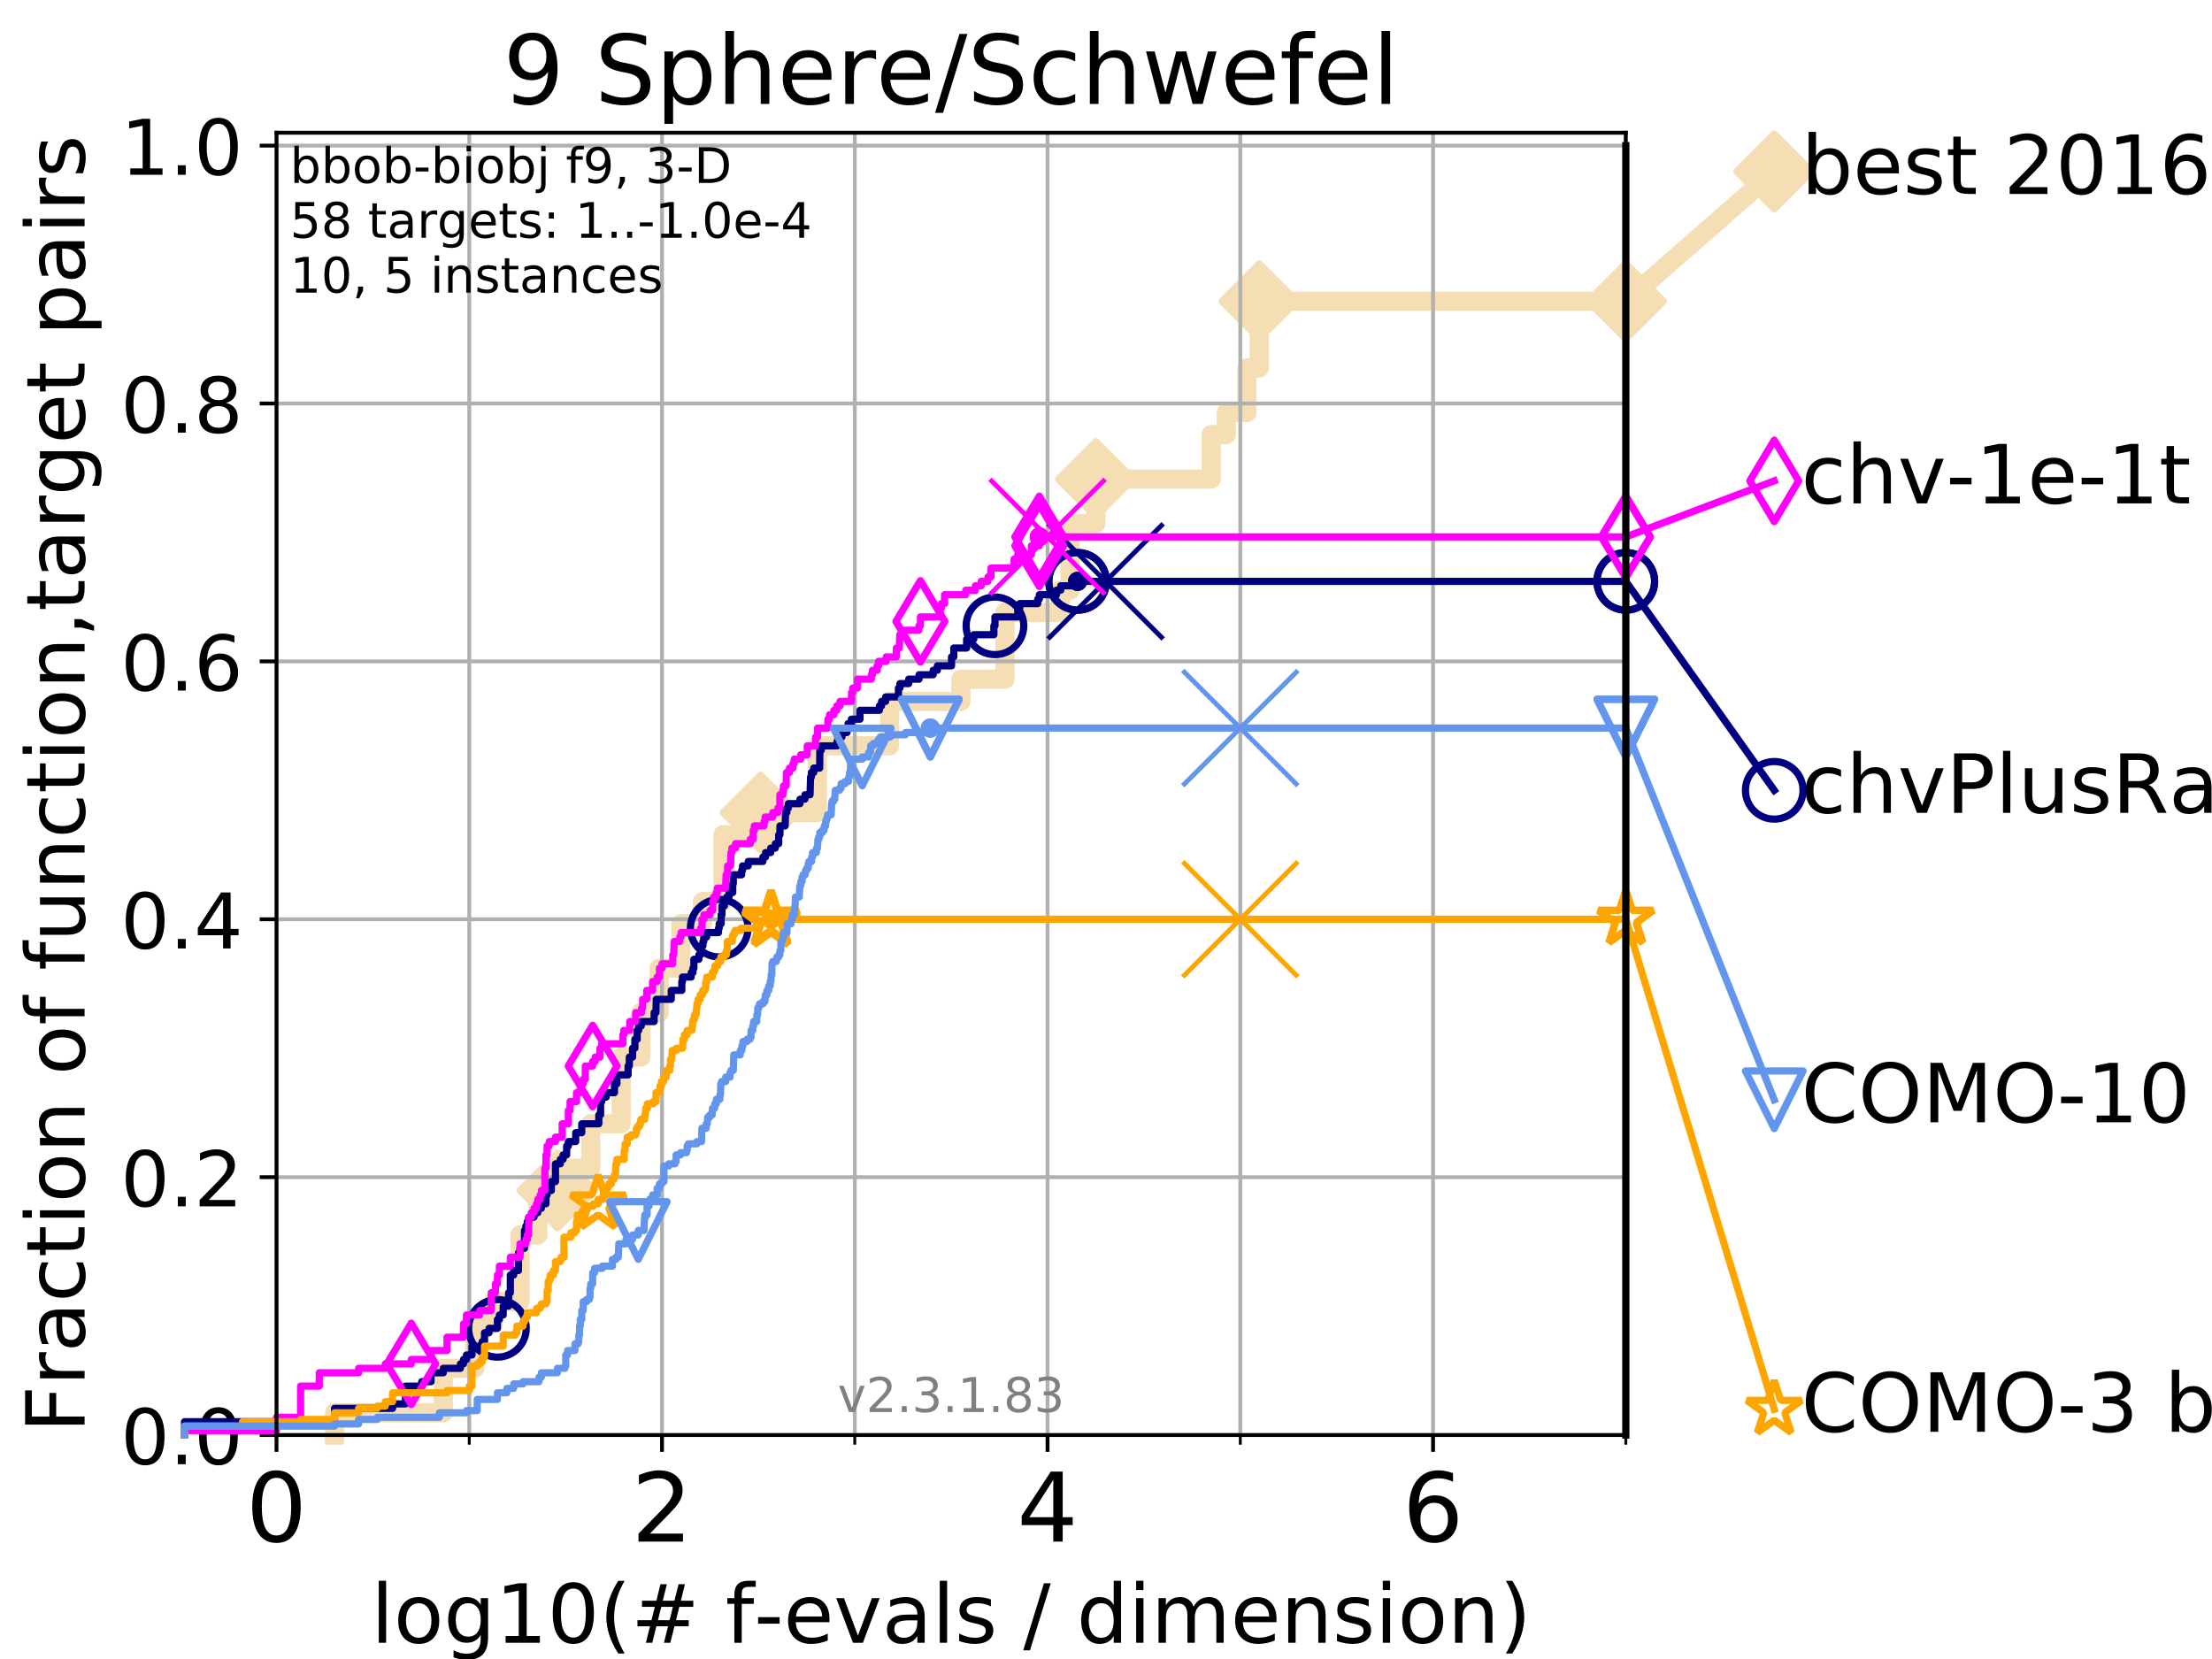 <?xml version="1.0" encoding="utf-8" standalone="no"?>
<!DOCTYPE svg PUBLIC "-//W3C//DTD SVG 1.1//EN"
  "http://www.w3.org/Graphics/SVG/1.1/DTD/svg11.dtd">
<!-- Created with matplotlib (https://matplotlib.org/) -->
<svg height="345.6pt" version="1.1" viewBox="0 0 460.8 345.6" width="460.8pt" xmlns="http://www.w3.org/2000/svg" xmlns:xlink="http://www.w3.org/1999/xlink">
 <defs>
  <style type="text/css">
*{stroke-linecap:butt;stroke-linejoin:round;}
  </style>
 </defs>
 <g id="figure_1">
  <g id="patch_1">
   <path d="M 0 345.6 
L 460.8 345.6 
L 460.8 0 
L 0 0 
z
" style="fill:#ffffff;"/>
  </g>
  <g id="axes_1">
   <g id="patch_2">
    <path d="M 57.6 298.944 
L 338.688 298.944 
L 338.688 27.648 
L 57.6 27.648 
z
" style="fill:#ffffff;"/>
   </g>
   <g id="line2d_1">
    <path d="M 69.688 298.944 
L 69.688 294.313 
L 92.347 294.313 
L 92.347 285.05 
L 98.881 285.05 
L 98.881 275.788 
L 102.772 275.788 
L 102.772 271.157 
L 108.326 271.157 
L 108.326 257.263 
L 112.026 257.263 
L 112.026 248.001 
L 116.122 248.001 
L 116.122 243.37 
L 123.057 243.37 
L 123.057 234.107 
L 129.386 234.107 
L 129.386 220.214 
L 133.503 220.214 
L 133.503 210.951 
L 137.32 210.951 
L 137.32 201.689 
L 141.849 201.689 
L 141.849 192.426 
L 146.324 192.426 
L 146.324 187.795 
L 150.627 187.795 
L 150.627 173.901 
L 158.43 173.901 
L 158.43 169.27 
L 170.265 169.27 
L 170.265 155.377 
L 185.303 155.377 
L 185.303 146.114 
L 200.154 146.114 
L 200.154 141.483 
L 209.351 141.483 
L 209.351 127.589 
L 220.884 127.589 
L 220.884 122.958 
L 222.902 122.958 
L 222.902 109.065 
L 228.283 109.065 
L 228.283 99.802 
L 252.325 99.802 
L 252.325 90.54 
L 255.449 90.54 
L 255.449 85.909 
L 259.761 85.909 
L 259.761 76.646 
L 262.331 76.646 
L 262.331 62.753 
L 338.688 62.753 
" style="fill:none;stroke:#f5deb3;stroke-linecap:square;stroke-width:4;"/>
   </g>
   <g id="line2d_2">
    <defs>
     <path d="M 0 7.778 
L 7.778 0 
L 0 -7.778 
L -7.778 0 
z
" id="mc53b195b72" style="stroke:#f5deb3;stroke-linejoin:miter;stroke-width:1.5;"/>
    </defs>
    <g>
     <use style="fill:#f5deb3;stroke:#f5deb3;stroke-linejoin:miter;stroke-width:1.5;" x="116.122" xlink:href="#mc53b195b72" y="248.001"/>
     <use style="fill:#f5deb3;stroke:#f5deb3;stroke-linejoin:miter;stroke-width:1.5;" x="158.43" xlink:href="#mc53b195b72" y="169.27"/>
     <use style="fill:#f5deb3;stroke:#f5deb3;stroke-linejoin:miter;stroke-width:1.5;" x="228.283" xlink:href="#mc53b195b72" y="99.802"/>
     <use style="fill:#f5deb3;stroke:#f5deb3;stroke-linejoin:miter;stroke-width:1.5;" x="262.331" xlink:href="#mc53b195b72" y="62.753"/>
     <use style="fill:#f5deb3;stroke:#f5deb3;stroke-linejoin:miter;stroke-width:1.5;" x="338.688" xlink:href="#mc53b195b72" y="62.753"/>
    </g>
   </g>
   <g id="line2d_3">
    <path style="fill:none;stroke:#f5deb3;stroke-linecap:square;stroke-width:4;"/>
    <g/>
   </g>
   <g id="line2d_4">
    <path d="M 338.688 62.753 
L 369.608 35.706 
" style="fill:none;stroke:#f5deb3;stroke-linecap:square;stroke-width:4;"/>
    <g>
     <use style="fill:#f5deb3;stroke:#f5deb3;stroke-linejoin:miter;stroke-width:1.5;" x="338.688" xlink:href="#mc53b195b72" y="62.753"/>
     <use style="fill:#f5deb3;stroke:#f5deb3;stroke-linejoin:miter;stroke-width:1.5;" x="369.608" xlink:href="#mc53b195b72" y="35.706"/>
    </g>
   </g>
   <g id="matplotlib.axis_1">
    <g id="xtick_1">
     <g id="line2d_5">
      <path clip-path="url(#p4e1f04f64a)" d="M 57.6 298.944 
L 57.6 27.648 
" style="fill:none;stroke:#b0b0b0;stroke-linecap:square;stroke-width:0.8;"/>
     </g>
     <g id="line2d_6">
      <defs>
       <path d="M 0 0 
L 0 3.5 
" id="m8c5506f243" style="stroke:#000000;stroke-width:0.8;"/>
      </defs>
      <g>
       <use style="stroke:#000000;stroke-width:0.8;" x="57.6" xlink:href="#m8c5506f243" y="298.944"/>
      </g>
     </g>
     <g id="text_1">
      <!-- 0 -->
      <defs>
       <path d="M 31.781 66.406 
Q 24.172 66.406 20.328 58.906 
Q 16.5 51.422 16.5 36.375 
Q 16.5 21.391 20.328 13.891 
Q 24.172 6.391 31.781 6.391 
Q 39.453 6.391 43.281 13.891 
Q 47.125 21.391 47.125 36.375 
Q 47.125 51.422 43.281 58.906 
Q 39.453 66.406 31.781 66.406 
z
M 31.781 74.219 
Q 44.047 74.219 50.516 64.516 
Q 56.984 54.828 56.984 36.375 
Q 56.984 17.969 50.516 8.266 
Q 44.047 -1.422 31.781 -1.422 
Q 19.531 -1.422 13.062 8.266 
Q 6.594 17.969 6.594 36.375 
Q 6.594 54.828 13.062 64.516 
Q 19.531 74.219 31.781 74.219 
z
" id="DejaVuSans-48"/>
      </defs>
      <g transform="translate(51.237 321.141)scale(0.2 -0.2)">
       <use xlink:href="#DejaVuSans-48"/>
      </g>
     </g>
    </g>
    <g id="xtick_2">
     <g id="line2d_7">
      <path clip-path="url(#p4e1f04f64a)" d="M 137.911 298.944 
L 137.911 27.648 
" style="fill:none;stroke:#b0b0b0;stroke-linecap:square;stroke-width:0.8;"/>
     </g>
     <g id="line2d_8">
      <g>
       <use style="stroke:#000000;stroke-width:0.8;" x="137.911" xlink:href="#m8c5506f243" y="298.944"/>
      </g>
     </g>
     <g id="text_2">
      <!-- 2 -->
      <defs>
       <path d="M 19.188 8.297 
L 53.609 8.297 
L 53.609 0 
L 7.328 0 
L 7.328 8.297 
Q 12.938 14.109 22.625 23.891 
Q 32.328 33.688 34.812 36.531 
Q 39.547 41.844 41.422 45.531 
Q 43.312 49.219 43.312 52.781 
Q 43.312 58.594 39.234 62.25 
Q 35.156 65.922 28.609 65.922 
Q 23.969 65.922 18.812 64.312 
Q 13.672 62.703 7.812 59.422 
L 7.812 69.391 
Q 13.766 71.781 18.938 73 
Q 24.125 74.219 28.422 74.219 
Q 39.75 74.219 46.484 68.547 
Q 53.219 62.891 53.219 53.422 
Q 53.219 48.922 51.531 44.891 
Q 49.859 40.875 45.406 35.406 
Q 44.188 33.984 37.641 27.219 
Q 31.109 20.453 19.188 8.297 
z
" id="DejaVuSans-50"/>
      </defs>
      <g transform="translate(131.548 321.141)scale(0.2 -0.2)">
       <use xlink:href="#DejaVuSans-50"/>
      </g>
     </g>
    </g>
    <g id="xtick_3">
     <g id="line2d_9">
      <path clip-path="url(#p4e1f04f64a)" d="M 218.222 298.944 
L 218.222 27.648 
" style="fill:none;stroke:#b0b0b0;stroke-linecap:square;stroke-width:0.8;"/>
     </g>
     <g id="line2d_10">
      <g>
       <use style="stroke:#000000;stroke-width:0.8;" x="218.222" xlink:href="#m8c5506f243" y="298.944"/>
      </g>
     </g>
     <g id="text_3">
      <!-- 4 -->
      <defs>
       <path d="M 37.797 64.312 
L 12.891 25.391 
L 37.797 25.391 
z
M 35.203 72.906 
L 47.609 72.906 
L 47.609 25.391 
L 58.016 25.391 
L 58.016 17.188 
L 47.609 17.188 
L 47.609 0 
L 37.797 0 
L 37.797 17.188 
L 4.891 17.188 
L 4.891 26.703 
z
" id="DejaVuSans-52"/>
      </defs>
      <g transform="translate(211.859 321.141)scale(0.2 -0.2)">
       <use xlink:href="#DejaVuSans-52"/>
      </g>
     </g>
    </g>
    <g id="xtick_4">
     <g id="line2d_11">
      <path clip-path="url(#p4e1f04f64a)" d="M 298.533 298.944 
L 298.533 27.648 
" style="fill:none;stroke:#b0b0b0;stroke-linecap:square;stroke-width:0.8;"/>
     </g>
     <g id="line2d_12">
      <g>
       <use style="stroke:#000000;stroke-width:0.8;" x="298.533" xlink:href="#m8c5506f243" y="298.944"/>
      </g>
     </g>
     <g id="text_4">
      <!-- 6 -->
      <defs>
       <path d="M 33.016 40.375 
Q 26.375 40.375 22.484 35.828 
Q 18.609 31.297 18.609 23.391 
Q 18.609 15.531 22.484 10.953 
Q 26.375 6.391 33.016 6.391 
Q 39.656 6.391 43.531 10.953 
Q 47.406 15.531 47.406 23.391 
Q 47.406 31.297 43.531 35.828 
Q 39.656 40.375 33.016 40.375 
z
M 52.594 71.297 
L 52.594 62.312 
Q 48.875 64.062 45.094 64.984 
Q 41.312 65.922 37.594 65.922 
Q 27.828 65.922 22.672 59.328 
Q 17.531 52.734 16.797 39.406 
Q 19.672 43.656 24.016 45.922 
Q 28.375 48.188 33.594 48.188 
Q 44.578 48.188 50.953 41.516 
Q 57.328 34.859 57.328 23.391 
Q 57.328 12.156 50.688 5.359 
Q 44.047 -1.422 33.016 -1.422 
Q 20.359 -1.422 13.672 8.266 
Q 6.984 17.969 6.984 36.375 
Q 6.984 53.656 15.188 63.938 
Q 23.391 74.219 37.203 74.219 
Q 40.922 74.219 44.703 73.484 
Q 48.484 72.75 52.594 71.297 
z
" id="DejaVuSans-54"/>
      </defs>
      <g transform="translate(292.17 321.141)scale(0.2 -0.2)">
       <use xlink:href="#DejaVuSans-54"/>
      </g>
     </g>
    </g>
    <g id="xtick_5">
     <g id="line2d_13">
      <path clip-path="url(#p4e1f04f64a)" d="M 97.755 298.944 
L 97.755 27.648 
" style="fill:none;stroke:#b0b0b0;stroke-linecap:square;stroke-width:0.8;"/>
     </g>
     <g id="line2d_14">
      <defs>
       <path d="M 0 0 
L 0 2 
" id="m21ec25da5d" style="stroke:#000000;stroke-width:0.6;"/>
      </defs>
      <g>
       <use style="stroke:#000000;stroke-width:0.6;" x="97.755" xlink:href="#m21ec25da5d" y="298.944"/>
      </g>
     </g>
    </g>
    <g id="xtick_6">
     <g id="line2d_15">
      <path clip-path="url(#p4e1f04f64a)" d="M 178.066 298.944 
L 178.066 27.648 
" style="fill:none;stroke:#b0b0b0;stroke-linecap:square;stroke-width:0.8;"/>
     </g>
     <g id="line2d_16">
      <g>
       <use style="stroke:#000000;stroke-width:0.6;" x="178.066" xlink:href="#m21ec25da5d" y="298.944"/>
      </g>
     </g>
    </g>
    <g id="xtick_7">
     <g id="line2d_17">
      <path clip-path="url(#p4e1f04f64a)" d="M 258.377 298.944 
L 258.377 27.648 
" style="fill:none;stroke:#b0b0b0;stroke-linecap:square;stroke-width:0.8;"/>
     </g>
     <g id="line2d_18">
      <g>
       <use style="stroke:#000000;stroke-width:0.6;" x="258.377" xlink:href="#m21ec25da5d" y="298.944"/>
      </g>
     </g>
    </g>
    <g id="xtick_8">
     <g id="line2d_19">
      <path clip-path="url(#p4e1f04f64a)" d="M 338.688 298.944 
L 338.688 27.648 
" style="fill:none;stroke:#b0b0b0;stroke-linecap:square;stroke-width:0.8;"/>
     </g>
     <g id="line2d_20">
      <g>
       <use style="stroke:#000000;stroke-width:0.6;" x="338.688" xlink:href="#m21ec25da5d" y="298.944"/>
      </g>
     </g>
    </g>
    <g id="text_5">
     <!-- log10(# f-evals / dimension) -->
     <defs>
      <path d="M 9.422 75.984 
L 18.406 75.984 
L 18.406 0 
L 9.422 0 
z
" id="DejaVuSans-108"/>
      <path d="M 30.609 48.391 
Q 23.391 48.391 19.188 42.75 
Q 14.984 37.109 14.984 27.297 
Q 14.984 17.484 19.156 11.844 
Q 23.344 6.203 30.609 6.203 
Q 37.797 6.203 41.984 11.859 
Q 46.188 17.531 46.188 27.297 
Q 46.188 37.016 41.984 42.703 
Q 37.797 48.391 30.609 48.391 
z
M 30.609 56 
Q 42.328 56 49.016 48.375 
Q 55.719 40.766 55.719 27.297 
Q 55.719 13.875 49.016 6.219 
Q 42.328 -1.422 30.609 -1.422 
Q 18.844 -1.422 12.172 6.219 
Q 5.516 13.875 5.516 27.297 
Q 5.516 40.766 12.172 48.375 
Q 18.844 56 30.609 56 
z
" id="DejaVuSans-111"/>
      <path d="M 45.406 27.984 
Q 45.406 37.75 41.375 43.109 
Q 37.359 48.484 30.078 48.484 
Q 22.859 48.484 18.828 43.109 
Q 14.797 37.75 14.797 27.984 
Q 14.797 18.266 18.828 12.891 
Q 22.859 7.516 30.078 7.516 
Q 37.359 7.516 41.375 12.891 
Q 45.406 18.266 45.406 27.984 
z
M 54.391 6.781 
Q 54.391 -7.172 48.188 -13.984 
Q 42 -20.797 29.203 -20.797 
Q 24.469 -20.797 20.266 -20.094 
Q 16.062 -19.391 12.109 -17.922 
L 12.109 -9.188 
Q 16.062 -11.328 19.922 -12.344 
Q 23.781 -13.375 27.781 -13.375 
Q 36.625 -13.375 41.016 -8.766 
Q 45.406 -4.156 45.406 5.172 
L 45.406 9.625 
Q 42.625 4.781 38.281 2.391 
Q 33.938 0 27.875 0 
Q 17.828 0 11.672 7.656 
Q 5.516 15.328 5.516 27.984 
Q 5.516 40.672 11.672 48.328 
Q 17.828 56 27.875 56 
Q 33.938 56 38.281 53.609 
Q 42.625 51.219 45.406 46.391 
L 45.406 54.688 
L 54.391 54.688 
z
" id="DejaVuSans-103"/>
      <path d="M 12.406 8.297 
L 28.516 8.297 
L 28.516 63.922 
L 10.984 60.406 
L 10.984 69.391 
L 28.422 72.906 
L 38.281 72.906 
L 38.281 8.297 
L 54.391 8.297 
L 54.391 0 
L 12.406 0 
z
" id="DejaVuSans-49"/>
      <path d="M 31 75.875 
Q 24.469 64.656 21.281 53.656 
Q 18.109 42.672 18.109 31.391 
Q 18.109 20.125 21.312 9.062 
Q 24.516 -2 31 -13.188 
L 23.188 -13.188 
Q 15.875 -1.703 12.234 9.375 
Q 8.594 20.453 8.594 31.391 
Q 8.594 42.281 12.203 53.312 
Q 15.828 64.359 23.188 75.875 
z
" id="DejaVuSans-40"/>
      <path d="M 51.125 44 
L 36.922 44 
L 32.812 27.688 
L 47.125 27.688 
z
M 43.797 71.781 
L 38.719 51.516 
L 52.984 51.516 
L 58.109 71.781 
L 65.922 71.781 
L 60.891 51.516 
L 76.125 51.516 
L 76.125 44 
L 58.984 44 
L 54.984 27.688 
L 70.516 27.688 
L 70.516 20.219 
L 53.078 20.219 
L 48 0 
L 40.188 0 
L 45.219 20.219 
L 30.906 20.219 
L 25.875 0 
L 18.016 0 
L 23.094 20.219 
L 7.719 20.219 
L 7.719 27.688 
L 24.906 27.688 
L 29 44 
L 13.281 44 
L 13.281 51.516 
L 30.906 51.516 
L 35.891 71.781 
z
" id="DejaVuSans-35"/>
      <path id="DejaVuSans-32"/>
      <path d="M 37.109 75.984 
L 37.109 68.5 
L 28.516 68.5 
Q 23.688 68.5 21.797 66.547 
Q 19.922 64.594 19.922 59.516 
L 19.922 54.688 
L 34.719 54.688 
L 34.719 47.703 
L 19.922 47.703 
L 19.922 0 
L 10.891 0 
L 10.891 47.703 
L 2.297 47.703 
L 2.297 54.688 
L 10.891 54.688 
L 10.891 58.5 
Q 10.891 67.625 15.141 71.797 
Q 19.391 75.984 28.609 75.984 
z
" id="DejaVuSans-102"/>
      <path d="M 4.891 31.391 
L 31.203 31.391 
L 31.203 23.391 
L 4.891 23.391 
z
" id="DejaVuSans-45"/>
      <path d="M 56.203 29.594 
L 56.203 25.203 
L 14.891 25.203 
Q 15.484 15.922 20.484 11.062 
Q 25.484 6.203 34.422 6.203 
Q 39.594 6.203 44.453 7.469 
Q 49.312 8.734 54.109 11.281 
L 54.109 2.781 
Q 49.266 0.734 44.188 -0.344 
Q 39.109 -1.422 33.891 -1.422 
Q 20.797 -1.422 13.156 6.188 
Q 5.516 13.812 5.516 26.812 
Q 5.516 40.234 12.766 48.109 
Q 20.016 56 32.328 56 
Q 43.359 56 49.781 48.891 
Q 56.203 41.797 56.203 29.594 
z
M 47.219 32.234 
Q 47.125 39.594 43.094 43.984 
Q 39.062 48.391 32.422 48.391 
Q 24.906 48.391 20.391 44.141 
Q 15.875 39.891 15.188 32.172 
z
" id="DejaVuSans-101"/>
      <path d="M 2.984 54.688 
L 12.5 54.688 
L 29.594 8.797 
L 46.688 54.688 
L 56.203 54.688 
L 35.688 0 
L 23.484 0 
z
" id="DejaVuSans-118"/>
      <path d="M 34.281 27.484 
Q 23.391 27.484 19.188 25 
Q 14.984 22.516 14.984 16.5 
Q 14.984 11.719 18.141 8.906 
Q 21.297 6.109 26.703 6.109 
Q 34.188 6.109 38.703 11.406 
Q 43.219 16.703 43.219 25.484 
L 43.219 27.484 
z
M 52.203 31.203 
L 52.203 0 
L 43.219 0 
L 43.219 8.297 
Q 40.141 3.328 35.547 0.953 
Q 30.953 -1.422 24.312 -1.422 
Q 15.922 -1.422 10.953 3.297 
Q 6 8.016 6 15.922 
Q 6 25.141 12.172 29.828 
Q 18.359 34.516 30.609 34.516 
L 43.219 34.516 
L 43.219 35.406 
Q 43.219 41.609 39.141 45 
Q 35.062 48.391 27.688 48.391 
Q 23 48.391 18.547 47.266 
Q 14.109 46.141 10.016 43.891 
L 10.016 52.203 
Q 14.938 54.109 19.578 55.047 
Q 24.219 56 28.609 56 
Q 40.484 56 46.344 49.844 
Q 52.203 43.703 52.203 31.203 
z
" id="DejaVuSans-97"/>
      <path d="M 44.281 53.078 
L 44.281 44.578 
Q 40.484 46.531 36.375 47.5 
Q 32.281 48.484 27.875 48.484 
Q 21.188 48.484 17.844 46.438 
Q 14.5 44.391 14.5 40.281 
Q 14.5 37.156 16.891 35.375 
Q 19.281 33.594 26.516 31.984 
L 29.594 31.297 
Q 39.156 29.25 43.188 25.516 
Q 47.219 21.781 47.219 15.094 
Q 47.219 7.469 41.188 3.016 
Q 35.156 -1.422 24.609 -1.422 
Q 20.219 -1.422 15.453 -0.562 
Q 10.688 0.297 5.422 2 
L 5.422 11.281 
Q 10.406 8.688 15.234 7.391 
Q 20.062 6.109 24.812 6.109 
Q 31.156 6.109 34.562 8.281 
Q 37.984 10.453 37.984 14.406 
Q 37.984 18.062 35.516 20.016 
Q 33.062 21.969 24.703 23.781 
L 21.578 24.516 
Q 13.234 26.266 9.516 29.906 
Q 5.812 33.547 5.812 39.891 
Q 5.812 47.609 11.281 51.797 
Q 16.75 56 26.812 56 
Q 31.781 56 36.172 55.266 
Q 40.578 54.547 44.281 53.078 
z
" id="DejaVuSans-115"/>
      <path d="M 25.391 72.906 
L 33.688 72.906 
L 8.297 -9.281 
L 0 -9.281 
z
" id="DejaVuSans-47"/>
      <path d="M 45.406 46.391 
L 45.406 75.984 
L 54.391 75.984 
L 54.391 0 
L 45.406 0 
L 45.406 8.203 
Q 42.578 3.328 38.25 0.953 
Q 33.938 -1.422 27.875 -1.422 
Q 17.969 -1.422 11.734 6.484 
Q 5.516 14.406 5.516 27.297 
Q 5.516 40.188 11.734 48.094 
Q 17.969 56 27.875 56 
Q 33.938 56 38.25 53.625 
Q 42.578 51.266 45.406 46.391 
z
M 14.797 27.297 
Q 14.797 17.391 18.875 11.75 
Q 22.953 6.109 30.078 6.109 
Q 37.203 6.109 41.297 11.75 
Q 45.406 17.391 45.406 27.297 
Q 45.406 37.203 41.297 42.844 
Q 37.203 48.484 30.078 48.484 
Q 22.953 48.484 18.875 42.844 
Q 14.797 37.203 14.797 27.297 
z
" id="DejaVuSans-100"/>
      <path d="M 9.422 54.688 
L 18.406 54.688 
L 18.406 0 
L 9.422 0 
z
M 9.422 75.984 
L 18.406 75.984 
L 18.406 64.594 
L 9.422 64.594 
z
" id="DejaVuSans-105"/>
      <path d="M 52 44.188 
Q 55.375 50.25 60.062 53.125 
Q 64.75 56 71.094 56 
Q 79.641 56 84.281 50.016 
Q 88.922 44.047 88.922 33.016 
L 88.922 0 
L 79.891 0 
L 79.891 32.719 
Q 79.891 40.578 77.094 44.375 
Q 74.312 48.188 68.609 48.188 
Q 61.625 48.188 57.562 43.547 
Q 53.516 38.922 53.516 30.906 
L 53.516 0 
L 44.484 0 
L 44.484 32.719 
Q 44.484 40.625 41.703 44.406 
Q 38.922 48.188 33.109 48.188 
Q 26.219 48.188 22.156 43.531 
Q 18.109 38.875 18.109 30.906 
L 18.109 0 
L 9.078 0 
L 9.078 54.688 
L 18.109 54.688 
L 18.109 46.188 
Q 21.188 51.219 25.484 53.609 
Q 29.781 56 35.688 56 
Q 41.656 56 45.828 52.969 
Q 50 49.953 52 44.188 
z
" id="DejaVuSans-109"/>
      <path d="M 54.891 33.016 
L 54.891 0 
L 45.906 0 
L 45.906 32.719 
Q 45.906 40.484 42.875 44.328 
Q 39.844 48.188 33.797 48.188 
Q 26.516 48.188 22.312 43.547 
Q 18.109 38.922 18.109 30.906 
L 18.109 0 
L 9.078 0 
L 9.078 54.688 
L 18.109 54.688 
L 18.109 46.188 
Q 21.344 51.125 25.703 53.562 
Q 30.078 56 35.797 56 
Q 45.219 56 50.047 50.172 
Q 54.891 44.344 54.891 33.016 
z
" id="DejaVuSans-110"/>
      <path d="M 8.016 75.875 
L 15.828 75.875 
Q 23.141 64.359 26.781 53.312 
Q 30.422 42.281 30.422 31.391 
Q 30.422 20.453 26.781 9.375 
Q 23.141 -1.703 15.828 -13.188 
L 8.016 -13.188 
Q 14.5 -2 17.703 9.062 
Q 20.906 20.125 20.906 31.391 
Q 20.906 42.672 17.703 53.656 
Q 14.5 64.656 8.016 75.875 
z
" id="DejaVuSans-41"/>
     </defs>
     <g transform="translate(77.303 342.218)scale(0.17 -0.17)">
      <use xlink:href="#DejaVuSans-108"/>
      <use x="27.783" xlink:href="#DejaVuSans-111"/>
      <use x="88.965" xlink:href="#DejaVuSans-103"/>
      <use x="152.441" xlink:href="#DejaVuSans-49"/>
      <use x="216.064" xlink:href="#DejaVuSans-48"/>
      <use x="279.688" xlink:href="#DejaVuSans-40"/>
      <use x="318.701" xlink:href="#DejaVuSans-35"/>
      <use x="402.49" xlink:href="#DejaVuSans-32"/>
      <use x="434.277" xlink:href="#DejaVuSans-102"/>
      <use x="469.404" xlink:href="#DejaVuSans-45"/>
      <use x="505.488" xlink:href="#DejaVuSans-101"/>
      <use x="567.012" xlink:href="#DejaVuSans-118"/>
      <use x="626.191" xlink:href="#DejaVuSans-97"/>
      <use x="687.471" xlink:href="#DejaVuSans-108"/>
      <use x="715.254" xlink:href="#DejaVuSans-115"/>
      <use x="767.354" xlink:href="#DejaVuSans-32"/>
      <use x="799.141" xlink:href="#DejaVuSans-47"/>
      <use x="832.832" xlink:href="#DejaVuSans-32"/>
      <use x="864.619" xlink:href="#DejaVuSans-100"/>
      <use x="928.096" xlink:href="#DejaVuSans-105"/>
      <use x="955.879" xlink:href="#DejaVuSans-109"/>
      <use x="1053.291" xlink:href="#DejaVuSans-101"/>
      <use x="1114.814" xlink:href="#DejaVuSans-110"/>
      <use x="1178.193" xlink:href="#DejaVuSans-115"/>
      <use x="1230.293" xlink:href="#DejaVuSans-105"/>
      <use x="1258.076" xlink:href="#DejaVuSans-111"/>
      <use x="1319.258" xlink:href="#DejaVuSans-110"/>
      <use x="1382.637" xlink:href="#DejaVuSans-41"/>
     </g>
    </g>
   </g>
   <g id="matplotlib.axis_2">
    <g id="ytick_1">
     <g id="line2d_21">
      <path clip-path="url(#p4e1f04f64a)" d="M 57.6 298.944 
L 338.688 298.944 
" style="fill:none;stroke:#b0b0b0;stroke-linecap:square;stroke-width:0.8;"/>
     </g>
     <g id="line2d_22">
      <defs>
       <path d="M 0 0 
L -3.5 0 
" id="m1d11527ff0" style="stroke:#000000;stroke-width:0.8;"/>
      </defs>
      <g>
       <use style="stroke:#000000;stroke-width:0.8;" x="57.6" xlink:href="#m1d11527ff0" y="298.944"/>
      </g>
     </g>
     <g id="text_6">
      <!-- 0.0 -->
      <defs>
       <path d="M 10.688 12.406 
L 21 12.406 
L 21 0 
L 10.688 0 
z
" id="DejaVuSans-46"/>
      </defs>
      <g transform="translate(25.155 305.023)scale(0.16 -0.16)">
       <use xlink:href="#DejaVuSans-48"/>
       <use x="63.623" xlink:href="#DejaVuSans-46"/>
       <use x="95.41" xlink:href="#DejaVuSans-48"/>
      </g>
     </g>
    </g>
    <g id="ytick_2">
     <g id="line2d_23">
      <path clip-path="url(#p4e1f04f64a)" d="M 57.6 245.222 
L 338.688 245.222 
" style="fill:none;stroke:#b0b0b0;stroke-linecap:square;stroke-width:0.8;"/>
     </g>
     <g id="line2d_24">
      <g>
       <use style="stroke:#000000;stroke-width:0.8;" x="57.6" xlink:href="#m1d11527ff0" y="245.222"/>
      </g>
     </g>
     <g id="text_7">
      <!-- 0.2 -->
      <g transform="translate(25.155 251.301)scale(0.16 -0.16)">
       <use xlink:href="#DejaVuSans-48"/>
       <use x="63.623" xlink:href="#DejaVuSans-46"/>
       <use x="95.41" xlink:href="#DejaVuSans-50"/>
      </g>
     </g>
    </g>
    <g id="ytick_3">
     <g id="line2d_25">
      <path clip-path="url(#p4e1f04f64a)" d="M 57.6 191.5 
L 338.688 191.5 
" style="fill:none;stroke:#b0b0b0;stroke-linecap:square;stroke-width:0.8;"/>
     </g>
     <g id="line2d_26">
      <g>
       <use style="stroke:#000000;stroke-width:0.8;" x="57.6" xlink:href="#m1d11527ff0" y="191.5"/>
      </g>
     </g>
     <g id="text_8">
      <!-- 0.4 -->
      <g transform="translate(25.155 197.579)scale(0.16 -0.16)">
       <use xlink:href="#DejaVuSans-48"/>
       <use x="63.623" xlink:href="#DejaVuSans-46"/>
       <use x="95.41" xlink:href="#DejaVuSans-52"/>
      </g>
     </g>
    </g>
    <g id="ytick_4">
     <g id="line2d_27">
      <path clip-path="url(#p4e1f04f64a)" d="M 57.6 137.778 
L 338.688 137.778 
" style="fill:none;stroke:#b0b0b0;stroke-linecap:square;stroke-width:0.8;"/>
     </g>
     <g id="line2d_28">
      <g>
       <use style="stroke:#000000;stroke-width:0.8;" x="57.6" xlink:href="#m1d11527ff0" y="137.778"/>
      </g>
     </g>
     <g id="text_9">
      <!-- 0.6 -->
      <g transform="translate(25.155 143.857)scale(0.16 -0.16)">
       <use xlink:href="#DejaVuSans-48"/>
       <use x="63.623" xlink:href="#DejaVuSans-46"/>
       <use x="95.41" xlink:href="#DejaVuSans-54"/>
      </g>
     </g>
    </g>
    <g id="ytick_5">
     <g id="line2d_29">
      <path clip-path="url(#p4e1f04f64a)" d="M 57.6 84.056 
L 338.688 84.056 
" style="fill:none;stroke:#b0b0b0;stroke-linecap:square;stroke-width:0.8;"/>
     </g>
     <g id="line2d_30">
      <g>
       <use style="stroke:#000000;stroke-width:0.8;" x="57.6" xlink:href="#m1d11527ff0" y="84.056"/>
      </g>
     </g>
     <g id="text_10">
      <!-- 0.8 -->
      <defs>
       <path d="M 31.781 34.625 
Q 24.75 34.625 20.719 30.859 
Q 16.703 27.094 16.703 20.516 
Q 16.703 13.922 20.719 10.156 
Q 24.75 6.391 31.781 6.391 
Q 38.812 6.391 42.859 10.172 
Q 46.922 13.969 46.922 20.516 
Q 46.922 27.094 42.891 30.859 
Q 38.875 34.625 31.781 34.625 
z
M 21.922 38.812 
Q 15.578 40.375 12.031 44.719 
Q 8.5 49.078 8.5 55.328 
Q 8.5 64.062 14.719 69.141 
Q 20.953 74.219 31.781 74.219 
Q 42.672 74.219 48.875 69.141 
Q 55.078 64.062 55.078 55.328 
Q 55.078 49.078 51.531 44.719 
Q 48 40.375 41.703 38.812 
Q 48.828 37.156 52.797 32.312 
Q 56.781 27.484 56.781 20.516 
Q 56.781 9.906 50.312 4.234 
Q 43.844 -1.422 31.781 -1.422 
Q 19.734 -1.422 13.25 4.234 
Q 6.781 9.906 6.781 20.516 
Q 6.781 27.484 10.781 32.312 
Q 14.797 37.156 21.922 38.812 
z
M 18.312 54.391 
Q 18.312 48.734 21.844 45.562 
Q 25.391 42.391 31.781 42.391 
Q 38.141 42.391 41.719 45.562 
Q 45.312 48.734 45.312 54.391 
Q 45.312 60.062 41.719 63.234 
Q 38.141 66.406 31.781 66.406 
Q 25.391 66.406 21.844 63.234 
Q 18.312 60.062 18.312 54.391 
z
" id="DejaVuSans-56"/>
      </defs>
      <g transform="translate(25.155 90.135)scale(0.16 -0.16)">
       <use xlink:href="#DejaVuSans-48"/>
       <use x="63.623" xlink:href="#DejaVuSans-46"/>
       <use x="95.41" xlink:href="#DejaVuSans-56"/>
      </g>
     </g>
    </g>
    <g id="ytick_6">
     <g id="line2d_31">
      <path clip-path="url(#p4e1f04f64a)" d="M 57.6 30.334 
L 338.688 30.334 
" style="fill:none;stroke:#b0b0b0;stroke-linecap:square;stroke-width:0.8;"/>
     </g>
     <g id="line2d_32">
      <g>
       <use style="stroke:#000000;stroke-width:0.8;" x="57.6" xlink:href="#m1d11527ff0" y="30.334"/>
      </g>
     </g>
     <g id="text_11">
      <!-- 1.0 -->
      <g transform="translate(25.155 36.413)scale(0.16 -0.16)">
       <use xlink:href="#DejaVuSans-49"/>
       <use x="63.623" xlink:href="#DejaVuSans-46"/>
       <use x="95.41" xlink:href="#DejaVuSans-48"/>
      </g>
     </g>
    </g>
    <g id="text_12">
     <!-- Fraction of function,target pairs -->
     <defs>
      <path d="M 9.812 72.906 
L 51.703 72.906 
L 51.703 64.594 
L 19.672 64.594 
L 19.672 43.109 
L 48.578 43.109 
L 48.578 34.812 
L 19.672 34.812 
L 19.672 0 
L 9.812 0 
z
" id="DejaVuSans-70"/>
      <path d="M 41.109 46.297 
Q 39.594 47.172 37.812 47.578 
Q 36.031 48 33.891 48 
Q 26.266 48 22.188 43.047 
Q 18.109 38.094 18.109 28.812 
L 18.109 0 
L 9.078 0 
L 9.078 54.688 
L 18.109 54.688 
L 18.109 46.188 
Q 20.953 51.172 25.484 53.578 
Q 30.031 56 36.531 56 
Q 37.453 56 38.578 55.875 
Q 39.703 55.766 41.062 55.516 
z
" id="DejaVuSans-114"/>
      <path d="M 48.781 52.594 
L 48.781 44.188 
Q 44.969 46.297 41.141 47.344 
Q 37.312 48.391 33.406 48.391 
Q 24.656 48.391 19.812 42.844 
Q 14.984 37.312 14.984 27.297 
Q 14.984 17.281 19.812 11.734 
Q 24.656 6.203 33.406 6.203 
Q 37.312 6.203 41.141 7.25 
Q 44.969 8.297 48.781 10.406 
L 48.781 2.094 
Q 45.016 0.344 40.984 -0.531 
Q 36.969 -1.422 32.422 -1.422 
Q 20.062 -1.422 12.781 6.344 
Q 5.516 14.109 5.516 27.297 
Q 5.516 40.672 12.859 48.328 
Q 20.219 56 33.016 56 
Q 37.156 56 41.109 55.141 
Q 45.062 54.297 48.781 52.594 
z
" id="DejaVuSans-99"/>
      <path d="M 18.312 70.219 
L 18.312 54.688 
L 36.812 54.688 
L 36.812 47.703 
L 18.312 47.703 
L 18.312 18.016 
Q 18.312 11.328 20.141 9.422 
Q 21.969 7.516 27.594 7.516 
L 36.812 7.516 
L 36.812 0 
L 27.594 0 
Q 17.188 0 13.234 3.875 
Q 9.281 7.766 9.281 18.016 
L 9.281 47.703 
L 2.688 47.703 
L 2.688 54.688 
L 9.281 54.688 
L 9.281 70.219 
z
" id="DejaVuSans-116"/>
      <path d="M 8.5 21.578 
L 8.5 54.688 
L 17.484 54.688 
L 17.484 21.922 
Q 17.484 14.156 20.5 10.266 
Q 23.531 6.391 29.594 6.391 
Q 36.859 6.391 41.078 11.031 
Q 45.312 15.672 45.312 23.688 
L 45.312 54.688 
L 54.297 54.688 
L 54.297 0 
L 45.312 0 
L 45.312 8.406 
Q 42.047 3.422 37.719 1 
Q 33.406 -1.422 27.688 -1.422 
Q 18.266 -1.422 13.375 4.438 
Q 8.5 10.297 8.5 21.578 
z
M 31.109 56 
z
" id="DejaVuSans-117"/>
      <path d="M 11.719 12.406 
L 22.016 12.406 
L 22.016 4 
L 14.016 -11.625 
L 7.719 -11.625 
L 11.719 4 
z
" id="DejaVuSans-44"/>
      <path d="M 18.109 8.203 
L 18.109 -20.797 
L 9.078 -20.797 
L 9.078 54.688 
L 18.109 54.688 
L 18.109 46.391 
Q 20.953 51.266 25.266 53.625 
Q 29.594 56 35.594 56 
Q 45.562 56 51.781 48.094 
Q 58.016 40.188 58.016 27.297 
Q 58.016 14.406 51.781 6.484 
Q 45.562 -1.422 35.594 -1.422 
Q 29.594 -1.422 25.266 0.953 
Q 20.953 3.328 18.109 8.203 
z
M 48.688 27.297 
Q 48.688 37.203 44.609 42.844 
Q 40.531 48.484 33.406 48.484 
Q 26.266 48.484 22.188 42.844 
Q 18.109 37.203 18.109 27.297 
Q 18.109 17.391 22.188 11.75 
Q 26.266 6.109 33.406 6.109 
Q 40.531 6.109 44.609 11.75 
Q 48.688 17.391 48.688 27.297 
z
" id="DejaVuSans-112"/>
     </defs>
     <g transform="translate(17.62 298.435)rotate(-90)scale(0.17 -0.17)">
      <use xlink:href="#DejaVuSans-70"/>
      <use x="57.41" xlink:href="#DejaVuSans-114"/>
      <use x="98.523" xlink:href="#DejaVuSans-97"/>
      <use x="159.803" xlink:href="#DejaVuSans-99"/>
      <use x="214.783" xlink:href="#DejaVuSans-116"/>
      <use x="253.992" xlink:href="#DejaVuSans-105"/>
      <use x="281.775" xlink:href="#DejaVuSans-111"/>
      <use x="342.957" xlink:href="#DejaVuSans-110"/>
      <use x="406.336" xlink:href="#DejaVuSans-32"/>
      <use x="438.123" xlink:href="#DejaVuSans-111"/>
      <use x="499.305" xlink:href="#DejaVuSans-102"/>
      <use x="534.51" xlink:href="#DejaVuSans-32"/>
      <use x="566.297" xlink:href="#DejaVuSans-102"/>
      <use x="601.502" xlink:href="#DejaVuSans-117"/>
      <use x="664.881" xlink:href="#DejaVuSans-110"/>
      <use x="728.26" xlink:href="#DejaVuSans-99"/>
      <use x="783.24" xlink:href="#DejaVuSans-116"/>
      <use x="822.449" xlink:href="#DejaVuSans-105"/>
      <use x="850.232" xlink:href="#DejaVuSans-111"/>
      <use x="911.414" xlink:href="#DejaVuSans-110"/>
      <use x="974.793" xlink:href="#DejaVuSans-44"/>
      <use x="1006.58" xlink:href="#DejaVuSans-116"/>
      <use x="1045.789" xlink:href="#DejaVuSans-97"/>
      <use x="1107.068" xlink:href="#DejaVuSans-114"/>
      <use x="1148.166" xlink:href="#DejaVuSans-103"/>
      <use x="1211.643" xlink:href="#DejaVuSans-101"/>
      <use x="1273.166" xlink:href="#DejaVuSans-116"/>
      <use x="1312.375" xlink:href="#DejaVuSans-32"/>
      <use x="1344.162" xlink:href="#DejaVuSans-112"/>
      <use x="1407.639" xlink:href="#DejaVuSans-97"/>
      <use x="1468.918" xlink:href="#DejaVuSans-105"/>
      <use x="1496.701" xlink:href="#DejaVuSans-114"/>
      <use x="1537.814" xlink:href="#DejaVuSans-115"/>
     </g>
    </g>
   </g>
   <g id="line2d_33">
    <defs>
     <path d="M 0 1.5 
C 0.398 1.5 0.779 1.342 1.061 1.061 
C 1.342 0.779 1.5 0.398 1.5 0 
C 1.5 -0.398 1.342 -0.779 1.061 -1.061 
C 0.779 -1.342 0.398 -1.5 0 -1.5 
C -0.398 -1.5 -0.779 -1.342 -1.061 -1.061 
C -1.342 -0.779 -1.5 -0.398 -1.5 0 
C -1.5 0.398 -1.342 0.779 -1.061 1.061 
C -0.779 1.342 -0.398 1.5 0 1.5 
z
" id="m78b9a56784" style="stroke:#f5deb3;"/>
    </defs>
    <g>
     <use style="fill:#f5deb3;stroke:#f5deb3;" x="262.331" xlink:href="#m78b9a56784" y="62.753"/>
     <use style="fill:#f5deb3;stroke:#f5deb3;" x="262.331" xlink:href="#m78b9a56784" y="62.753"/>
    </g>
   </g>
   <g id="line2d_34">
    <defs>
     <path d="M 0 1.5 
C 0.398 1.5 0.779 1.342 1.061 1.061 
C 1.342 0.779 1.5 0.398 1.5 0 
C 1.5 -0.398 1.342 -0.779 1.061 -1.061 
C 0.779 -1.342 0.398 -1.5 0 -1.5 
C -0.398 -1.5 -0.779 -1.342 -1.061 -1.061 
C -1.342 -0.779 -1.5 -0.398 -1.5 0 
C -1.5 0.398 -1.342 0.779 -1.061 1.061 
C -0.779 1.342 -0.398 1.5 0 1.5 
z
" id="m21a738583f" style="stroke:#000080;"/>
    </defs>
    <g>
     <use style="fill:#000080;stroke:#000080;" x="224.486" xlink:href="#m21a738583f" y="121.106"/>
     <use style="fill:#000080;stroke:#000080;" x="224.486" xlink:href="#m21a738583f" y="121.106"/>
    </g>
   </g>
   <g id="line2d_35">
    <path d="M 38.441 298.944 
L 38.441 296.165 
L 69.688 296.165 
L 69.688 293.387 
L 81.776 293.387 
L 81.776 292.46 
L 84.464 292.46 
L 84.464 288.755 
L 87.85 288.755 
L 87.85 287.829 
L 89.79 287.829 
L 89.79 285.977 
L 92.347 285.977 
L 92.347 285.05 
L 95.918 285.05 
L 95.918 284.124 
L 96.552 284.124 
L 96.552 283.198 
L 97.164 283.198 
L 97.164 282.272 
L 98.327 282.272 
L 98.327 280.419 
L 100.444 280.419 
L 100.444 279.493 
L 100.935 279.493 
L 100.935 277.64 
L 101.878 277.64 
L 101.878 276.714 
L 103.623 276.714 
L 103.623 274.862 
L 104.034 274.862 
L 104.034 273.935 
L 104.826 273.935 
L 104.826 272.083 
L 105.952 272.083 
L 105.952 269.304 
L 106.312 269.304 
L 106.312 265.599 
L 107.009 265.599 
L 107.009 264.673 
L 108.006 264.673 
L 108.006 260.968 
L 108.326 260.968 
L 108.326 260.042 
L 109.252 260.042 
L 109.252 256.337 
L 109.55 256.337 
L 109.55 255.411 
L 109.843 255.411 
L 109.843 254.484 
L 110.132 254.484 
L 110.132 253.558 
L 111.239 253.558 
L 111.239 252.632 
L 112.026 252.632 
L 112.026 251.706 
L 112.779 251.706 
L 112.779 250.779 
L 113.735 250.779 
L 113.735 248.927 
L 113.966 248.927 
L 113.966 248.001 
L 114.86 248.001 
L 114.86 246.148 
L 115.711 246.148 
L 115.711 242.443 
L 116.72 242.443 
L 116.72 241.517 
L 117.298 241.517 
L 117.298 240.591 
L 118.04 240.591 
L 118.04 238.738 
L 118.4 238.738 
L 118.4 237.812 
L 119.932 237.812 
L 119.932 235.96 
L 121.189 235.96 
L 121.189 234.107 
L 124.744 234.107 
L 124.744 232.255 
L 125.111 232.255 
L 125.111 229.476 
L 125.352 229.476 
L 125.352 228.55 
L 126.282 228.55 
L 126.282 227.623 
L 128.006 227.623 
L 128.006 225.771 
L 128.511 225.771 
L 128.511 223.918 
L 130.84 223.918 
L 130.84 222.066 
L 131.099 222.066 
L 131.099 220.214 
L 131.774 220.214 
L 131.774 218.361 
L 132.263 218.361 
L 132.263 216.509 
L 132.738 216.509 
L 132.738 214.656 
L 133.048 214.656 
L 133.048 213.73 
L 133.578 213.73 
L 133.578 212.804 
L 136.266 212.804 
L 136.266 210.951 
L 136.645 210.951 
L 136.708 208.172 
L 139.835 208.172 
L 139.835 206.32 
L 142.033 206.32 
L 142.033 204.467 
L 142.17 204.467 
L 142.17 203.541 
L 143.985 203.541 
L 143.985 202.615 
L 144.351 202.615 
L 144.351 201.689 
L 144.55 201.689 
L 144.55 199.836 
L 145.591 199.836 
L 145.591 198.91 
L 145.961 198.91 
L 145.961 197.057 
L 146.431 197.057 
L 146.431 196.131 
L 146.609 196.131 
L 146.609 195.205 
L 147.199 195.205 
L 147.199 194.279 
L 149.676 194.279 
L 149.676 193.353 
L 149.824 193.353 
L 149.824 192.426 
L 150.23 192.426 
L 150.23 190.574 
L 150.401 190.574 
L 150.401 188.721 
L 150.905 188.721 
L 150.905 187.795 
L 151.395 187.795 
L 151.395 186.869 
L 151.871 186.869 
L 151.871 185.943 
L 152.637 185.943 
L 152.637 184.09 
L 152.762 184.09 
L 152.762 182.238 
L 154.507 182.238 
L 154.507 181.311 
L 154.686 181.311 
L 154.686 180.385 
L 155.867 180.385 
L 155.867 179.459 
L 158.925 179.459 
L 158.925 178.533 
L 159.473 178.533 
L 159.473 177.606 
L 160.554 177.606 
L 160.554 176.68 
L 161.511 176.68 
L 161.511 175.754 
L 162.217 175.754 
L 162.217 173.901 
L 162.475 173.901 
L 162.475 172.049 
L 163.563 172.049 
L 163.643 169.27 
L 163.92 169.27 
L 163.92 168.344 
L 164.231 168.344 
L 164.231 167.418 
L 166.651 167.418 
L 166.651 166.492 
L 167.683 166.492 
L 167.683 165.565 
L 168.746 165.565 
L 168.855 161.86 
L 169.022 161.86 
L 169.022 160.934 
L 169.513 160.934 
L 169.513 160.008 
L 170.758 160.008 
L 170.785 156.303 
L 171.091 156.303 
L 171.091 155.377 
L 174.37 155.377 
L 174.37 154.45 
L 174.542 154.45 
L 174.542 153.524 
L 175.395 153.524 
L 175.395 152.598 
L 176.447 152.598 
L 176.447 151.672 
L 176.675 151.672 
L 176.675 150.745 
L 177.348 150.745 
L 177.348 149.819 
L 179.154 149.819 
L 179.154 147.967 
L 183.196 147.967 
L 183.196 147.04 
L 183.649 147.04 
L 183.649 146.114 
L 184.494 146.114 
L 184.494 145.188 
L 187.159 145.188 
L 187.159 143.336 
L 187.473 143.336 
L 187.473 142.409 
L 189.296 142.409 
L 189.296 141.483 
L 191.459 141.483 
L 191.459 140.557 
L 194.4 140.557 
L 194.4 139.631 
L 195.271 139.631 
L 195.271 138.704 
L 198.22 138.704 
L 198.22 136.852 
L 198.689 136.852 
L 198.689 134.999 
L 201.369 134.999 
L 201.369 133.147 
L 202.865 133.147 
L 202.865 132.221 
L 207.042 132.221 
L 207.042 130.368 
L 207.267 130.368 
L 207.267 128.516 
L 212.019 128.516 
L 212.019 126.663 
L 212.435 126.663 
L 212.435 125.737 
L 216.177 125.737 
L 216.177 124.811 
L 216.515 124.811 
L 216.515 123.884 
L 220.088 123.884 
L 220.088 122.958 
L 220.973 122.958 
L 220.973 122.032 
L 224.486 122.032 
L 224.486 121.106 
L 338.688 121.106 
L 338.688 121.106 
" style="fill:none;stroke:#000080;stroke-linecap:square;stroke-width:1.5;"/>
   </g>
   <g id="line2d_36">
    <defs>
     <path d="M 0 6 
C 1.591 6 3.117 5.368 4.243 4.243 
C 5.368 3.117 6 1.591 6 0 
C 6 -1.591 5.368 -3.117 4.243 -4.243 
C 3.117 -5.368 1.591 -6 0 -6 
C -1.591 -6 -3.117 -5.368 -4.243 -4.243 
C -5.368 -3.117 -6 -1.591 -6 0 
C -6 1.591 -5.368 3.117 -4.243 4.243 
C -3.117 5.368 -1.591 6 0 6 
z
" id="m509b0b3670" style="stroke:#000080;stroke-width:1.5;"/>
    </defs>
    <g>
     <use style="fill-opacity:0;stroke:#000080;stroke-width:1.5;" x="103.623" xlink:href="#m509b0b3670" y="276.714"/>
     <use style="fill-opacity:0;stroke:#000080;stroke-width:1.5;" x="149.824" xlink:href="#m509b0b3670" y="193.353"/>
     <use style="fill-opacity:0;stroke:#000080;stroke-width:1.5;" x="207.267" xlink:href="#m509b0b3670" y="130.368"/>
     <use style="fill-opacity:0;stroke:#000080;stroke-width:1.5;" x="224.486" xlink:href="#m509b0b3670" y="121.106"/>
     <use style="fill-opacity:0;stroke:#000080;stroke-width:1.5;" x="224.486" xlink:href="#m509b0b3670" y="121.106"/>
     <use style="fill-opacity:0;stroke:#000080;stroke-width:1.5;" x="338.688" xlink:href="#m509b0b3670" y="121.106"/>
    </g>
   </g>
   <g id="line2d_37">
    <path style="fill:none;stroke:#000080;stroke-linecap:square;stroke-width:1.5;"/>
    <g/>
   </g>
   <g id="line2d_38">
    <path clip-path="url(#p4e1f04f64a)" d="M 230.311 121.106 
" style="fill:none;stroke:#000080;stroke-linecap:square;stroke-width:1.5;"/>
    <defs>
     <path d="M -12 12 
L 12 -12 
M -12 -12 
L 12 12 
" id="m98abc69208" style="stroke:#000080;"/>
    </defs>
    <g clip-path="url(#p4e1f04f64a)">
     <use style="fill:#000080;stroke:#000080;" x="230.311" xlink:href="#m98abc69208" y="121.106"/>
    </g>
   </g>
   <g id="line2d_39">
    <defs>
     <path d="M 0 1.5 
C 0.398 1.5 0.779 1.342 1.061 1.061 
C 1.342 0.779 1.5 0.398 1.5 0 
C 1.5 -0.398 1.342 -0.779 1.061 -1.061 
C 0.779 -1.342 0.398 -1.5 0 -1.5 
C -0.398 -1.5 -0.779 -1.342 -1.061 -1.061 
C -1.342 -0.779 -1.5 -0.398 -1.5 0 
C -1.5 0.398 -1.342 0.779 -1.061 1.061 
C -0.779 1.342 -0.398 1.5 0 1.5 
z
" id="m65a957c48e" style="stroke:#ff00ff;"/>
    </defs>
    <g>
     <use style="fill:#ff00ff;stroke:#ff00ff;" x="216.509" xlink:href="#m65a957c48e" y="111.843"/>
     <use style="fill:#ff00ff;stroke:#ff00ff;" x="216.509" xlink:href="#m65a957c48e" y="111.843"/>
    </g>
   </g>
   <g id="line2d_40">
    <path d="M 38.441 298.944 
L 38.441 298.018 
L 57.6 298.018 
L 57.6 295.239 
L 62.617 295.239 
L 62.617 288.755 
L 66.508 288.755 
L 66.508 285.977 
L 74.705 285.977 
L 74.705 285.05 
L 80.259 285.05 
L 80.259 284.124 
L 85.667 284.124 
L 85.667 283.198 
L 89.79 283.198 
L 89.79 281.345 
L 93.122 281.345 
L 93.122 278.567 
L 96.552 278.567 
L 96.552 275.788 
L 97.164 275.788 
L 97.164 273.935 
L 99.938 273.935 
L 99.938 273.009 
L 102.331 273.009 
L 102.331 269.304 
L 103.203 269.304 
L 103.203 267.452 
L 103.623 267.452 
L 103.623 265.599 
L 104.034 265.599 
L 104.034 263.747 
L 106.312 263.747 
L 106.312 261.894 
L 108.326 261.894 
L 108.326 259.116 
L 109.55 259.116 
L 109.55 258.189 
L 109.843 258.189 
L 109.843 257.263 
L 110.132 257.263 
L 110.132 253.558 
L 110.694 253.558 
L 110.694 252.632 
L 111.239 252.632 
L 111.239 251.706 
L 111.768 251.706 
L 111.768 250.779 
L 112.026 250.779 
L 112.026 249.853 
L 112.532 249.853 
L 112.532 248.927 
L 112.779 248.927 
L 112.779 248.001 
L 113.501 248.001 
L 113.501 243.37 
L 113.735 243.37 
L 113.735 240.591 
L 113.966 240.591 
L 113.966 238.738 
L 114.419 238.738 
L 114.419 237.812 
L 115.711 237.812 
L 115.711 236.886 
L 117.107 236.886 
L 117.107 234.107 
L 118.4 234.107 
L 118.4 231.328 
L 118.752 231.328 
L 118.752 229.476 
L 120.094 229.476 
L 120.094 227.623 
L 120.883 227.623 
L 120.883 225.771 
L 121.49 225.771 
L 121.49 224.845 
L 121.931 224.845 
L 121.931 222.066 
L 123.461 222.066 
L 123.461 221.14 
L 123.985 221.14 
L 123.985 220.214 
L 124.989 220.214 
L 124.989 218.361 
L 125.352 218.361 
L 125.352 217.435 
L 129.761 217.435 
L 129.761 215.582 
L 129.945 215.582 
L 129.945 214.656 
L 131.185 214.656 
L 131.185 212.804 
L 132.423 212.804 
L 132.423 210.951 
L 133.652 210.951 
L 133.652 210.025 
L 133.873 210.025 
L 133.873 208.172 
L 134.731 208.172 
L 134.731 206.32 
L 135.944 206.32 
L 135.944 204.467 
L 136.894 204.467 
L 136.894 203.541 
L 137.38 203.541 
L 137.38 201.689 
L 137.911 201.689 
L 137.911 200.762 
L 140.145 200.762 
L 140.145 198.91 
L 140.348 198.91 
L 140.449 196.131 
L 141.615 196.131 
L 141.615 195.205 
L 141.895 195.205 
L 141.895 194.279 
L 145.961 194.279 
L 145.961 193.353 
L 146.252 193.353 
L 146.252 191.5 
L 146.644 191.5 
L 146.644 190.574 
L 147.934 190.574 
L 147.934 189.648 
L 148.481 189.648 
L 148.481 187.795 
L 148.671 187.795 
L 148.671 186.869 
L 149.196 186.869 
L 149.196 185.943 
L 149.438 185.943 
L 149.438 185.016 
L 151.152 185.016 
L 151.26 182.238 
L 151.555 182.238 
L 151.582 180.385 
L 152.182 180.385 
L 152.284 177.606 
L 152.461 177.606 
L 152.461 176.68 
L 153.227 176.68 
L 153.227 175.754 
L 156.297 175.754 
L 156.297 174.828 
L 156.914 174.828 
L 156.914 172.975 
L 157.147 172.975 
L 157.147 172.049 
L 159.167 172.049 
L 159.167 171.123 
L 159.389 171.123 
L 159.389 170.196 
L 160.977 170.196 
L 160.977 169.27 
L 162.058 169.27 
L 162.058 168.344 
L 162.461 168.344 
L 162.461 165.565 
L 163.076 165.565 
L 163.076 164.639 
L 163.212 164.639 
L 163.212 163.713 
L 163.749 163.713 
L 163.828 160.934 
L 164.461 160.934 
L 164.461 160.008 
L 165.181 160.008 
L 165.181 159.082 
L 165.447 159.082 
L 165.447 158.155 
L 166.796 158.155 
L 166.796 157.229 
L 168.161 157.229 
L 168.161 155.377 
L 169.898 155.377 
L 169.898 153.524 
L 170.32 153.524 
L 170.32 151.672 
L 172.45 151.672 
L 172.482 149.819 
L 172.815 149.819 
L 172.815 148.893 
L 173.718 148.893 
L 173.718 147.967 
L 174.334 147.967 
L 174.334 147.04 
L 174.991 147.04 
L 174.991 146.114 
L 177.385 146.114 
L 177.385 144.262 
L 177.631 144.262 
L 177.631 143.336 
L 178.638 143.336 
L 178.638 141.483 
L 181.52 141.483 
L 181.52 140.557 
L 181.757 140.557 
L 181.757 139.631 
L 182.713 139.631 
L 182.713 138.704 
L 183.018 138.704 
L 183.018 137.778 
L 184.606 137.778 
L 184.606 136.852 
L 186.729 136.852 
L 186.729 134.999 
L 187.344 134.999 
L 187.439 132.221 
L 188.275 132.221 
L 188.275 131.294 
L 191.421 131.294 
L 191.421 130.368 
L 191.737 130.368 
L 191.75 128.516 
L 195.832 128.516 
L 195.912 126.663 
L 196.115 126.663 
L 196.115 125.737 
L 196.778 125.737 
L 196.778 123.884 
L 201.186 123.884 
L 201.186 122.958 
L 203.195 122.958 
L 203.195 122.032 
L 204.408 122.032 
L 204.408 121.106 
L 205.816 121.106 
L 205.816 120.179 
L 206.436 120.179 
L 206.436 118.327 
L 211.254 118.327 
L 211.254 116.475 
L 211.997 116.475 
L 211.997 115.548 
L 214.858 115.548 
L 214.858 113.696 
L 216.509 113.696 
L 216.509 111.843 
L 338.688 111.843 
L 338.688 111.843 
" style="fill:none;stroke:#ff00ff;stroke-linecap:square;stroke-width:1.5;"/>
   </g>
   <g id="line2d_41">
    <defs>
     <path d="M 0 8.485 
L 5.091 0 
L 0 -8.485 
L -5.091 0 
z
" id="mfa900a0cfc" style="stroke:#ff00ff;stroke-linejoin:miter;stroke-width:1.5;"/>
    </defs>
    <g>
     <use style="fill-opacity:0;stroke:#ff00ff;stroke-linejoin:miter;stroke-width:1.5;" x="85.667" xlink:href="#mfa900a0cfc" y="284.124"/>
     <use style="fill-opacity:0;stroke:#ff00ff;stroke-linejoin:miter;stroke-width:1.5;" x="123.461" xlink:href="#mfa900a0cfc" y="222.066"/>
     <use style="fill-opacity:0;stroke:#ff00ff;stroke-linejoin:miter;stroke-width:1.5;" x="191.737" xlink:href="#mfa900a0cfc" y="129.442"/>
     <use style="fill-opacity:0;stroke:#ff00ff;stroke-linejoin:miter;stroke-width:1.5;" x="216.509" xlink:href="#mfa900a0cfc" y="113.696"/>
     <use style="fill-opacity:0;stroke:#ff00ff;stroke-linejoin:miter;stroke-width:1.5;" x="216.509" xlink:href="#mfa900a0cfc" y="111.843"/>
     <use style="fill-opacity:0;stroke:#ff00ff;stroke-linejoin:miter;stroke-width:1.5;" x="338.688" xlink:href="#mfa900a0cfc" y="111.843"/>
    </g>
   </g>
   <g id="line2d_42">
    <path style="fill:none;stroke:#ff00ff;stroke-linecap:square;stroke-width:1.5;"/>
    <g/>
   </g>
   <g id="line2d_43">
    <path clip-path="url(#p4e1f04f64a)" d="M 218.222 111.843 
" style="fill:none;stroke:#ff00ff;stroke-linecap:square;stroke-width:1.5;"/>
    <defs>
     <path d="M -12 12 
L 12 -12 
M -12 -12 
L 12 12 
" id="m895fcfc11d" style="stroke:#ff00ff;"/>
    </defs>
    <g clip-path="url(#p4e1f04f64a)">
     <use style="fill:#ff00ff;stroke:#ff00ff;" x="218.222" xlink:href="#m895fcfc11d" y="111.843"/>
    </g>
   </g>
   <g id="line2d_44">
    <defs>
     <path d="M 0 1.5 
C 0.398 1.5 0.779 1.342 1.061 1.061 
C 1.342 0.779 1.5 0.398 1.5 0 
C 1.5 -0.398 1.342 -0.779 1.061 -1.061 
C 0.779 -1.342 0.398 -1.5 0 -1.5 
C -0.398 -1.5 -0.779 -1.342 -1.061 -1.061 
C -1.342 -0.779 -1.5 -0.398 -1.5 0 
C -1.5 0.398 -1.342 0.779 -1.061 1.061 
C -0.779 1.342 -0.398 1.5 0 1.5 
z
" id="mf93f2bb2d8" style="stroke:#ffa500;"/>
    </defs>
    <g>
     <use style="fill:#ffa500;stroke:#ffa500;" x="160.617" xlink:href="#mf93f2bb2d8" y="191.5"/>
     <use style="fill:#ffa500;stroke:#ffa500;" x="160.617" xlink:href="#mf93f2bb2d8" y="191.5"/>
    </g>
   </g>
   <g id="line2d_45">
    <path d="M 38.441 298.944 
L 38.441 297.092 
L 50.529 297.092 
L 50.529 296.165 
L 62.617 296.165 
L 62.617 295.702 
L 69.688 295.702 
L 69.688 294.313 
L 74.705 294.313 
L 74.705 293.387 
L 78.596 293.387 
L 78.596 292.923 
L 80.259 292.923 
L 80.259 291.997 
L 81.776 291.997 
L 81.776 290.145 
L 93.122 290.145 
L 93.122 289.682 
L 97.755 289.682 
L 97.755 288.755 
L 98.327 288.755 
L 98.327 284.587 
L 99.418 284.587 
L 99.418 284.124 
L 99.938 284.124 
L 99.938 283.661 
L 100.444 283.661 
L 100.444 282.735 
L 100.935 282.735 
L 100.935 280.419 
L 104.826 280.419 
L 104.826 278.104 
L 107.348 278.104 
L 107.348 277.64 
L 107.68 277.64 
L 107.68 276.251 
L 108.949 276.251 
L 108.949 275.325 
L 109.252 275.325 
L 109.252 274.862 
L 109.55 274.862 
L 109.55 274.399 
L 109.843 274.399 
L 109.843 273.472 
L 111.768 273.472 
L 111.768 272.546 
L 112.532 272.546 
L 112.532 272.083 
L 112.779 272.083 
L 112.779 271.62 
L 113.735 271.62 
L 113.735 271.157 
L 113.966 271.157 
L 113.966 268.841 
L 114.194 268.841 
L 114.194 266.989 
L 114.419 266.989 
L 114.419 266.526 
L 114.641 266.526 
L 114.641 265.599 
L 115.291 265.599 
L 115.291 264.673 
L 115.711 264.673 
L 115.711 262.821 
L 116.72 262.821 
L 116.72 262.357 
L 116.914 262.357 
L 116.914 261.894 
L 117.486 261.894 
L 117.486 257.726 
L 118.925 257.726 
L 118.925 256.8 
L 119.768 256.8 
L 119.768 256.337 
L 120.094 256.337 
L 120.094 254.484 
L 120.255 254.484 
L 120.255 253.095 
L 121.189 253.095 
L 121.189 252.632 
L 121.34 252.632 
L 121.34 252.169 
L 122.076 252.169 
L 122.076 251.706 
L 122.503 251.706 
L 122.503 251.243 
L 123.594 251.243 
L 123.594 250.779 
L 124.62 250.779 
L 124.62 249.853 
L 125.589 249.853 
L 125.589 249.39 
L 125.706 249.39 
L 125.706 248.464 
L 126.168 248.464 
L 126.168 247.538 
L 126.618 247.538 
L 126.618 247.075 
L 126.839 247.075 
L 126.839 246.611 
L 127.379 246.611 
L 127.379 245.685 
L 127.903 245.685 
L 128.006 244.759 
L 128.21 244.759 
L 128.311 242.443 
L 128.511 242.443 
L 128.511 241.517 
L 130.037 241.517 
L 130.037 239.665 
L 130.219 239.665 
L 130.219 238.275 
L 130.665 238.275 
L 130.665 236.886 
L 131.44 236.886 
L 131.44 236.423 
L 132.423 236.423 
L 132.423 235.96 
L 132.581 235.96 
L 132.581 235.033 
L 132.894 235.033 
L 132.894 234.57 
L 133.277 234.57 
L 133.277 234.107 
L 133.428 234.107 
L 133.503 233.181 
L 134.308 233.181 
L 134.308 232.255 
L 134.45 232.255 
L 134.521 230.865 
L 134.87 230.865 
L 134.87 229.939 
L 136.073 229.939 
L 136.073 229.476 
L 136.645 229.476 
L 136.645 227.623 
L 137.439 227.623 
L 137.499 226.234 
L 137.794 226.234 
L 137.794 225.308 
L 138.256 225.308 
L 138.256 224.382 
L 138.762 224.382 
L 138.817 222.992 
L 139.52 222.992 
L 139.52 222.066 
L 139.678 222.066 
L 139.678 220.677 
L 139.939 220.677 
L 140.042 218.824 
L 140.896 218.824 
L 140.896 218.361 
L 142.216 218.361 
L 142.261 216.509 
L 142.576 216.509 
L 142.576 215.582 
L 143.144 215.582 
L 143.144 214.656 
L 144.148 214.656 
L 144.23 213.73 
L 144.27 213.73 
L 144.27 212.804 
L 144.431 212.804 
L 144.431 212.34 
L 144.669 212.34 
L 144.669 211.414 
L 145.021 211.414 
L 145.098 210.025 
L 145.175 210.025 
L 145.175 209.099 
L 145.403 209.099 
L 145.403 208.172 
L 145.851 208.172 
L 145.851 207.246 
L 146.324 207.246 
L 146.396 206.32 
L 146.889 206.32 
L 146.889 205.857 
L 147.027 205.857 
L 147.027 204.467 
L 147.233 204.467 
L 147.233 203.541 
L 148.386 203.541 
L 148.386 202.615 
L 148.702 202.615 
L 148.702 202.152 
L 148.92 202.152 
L 148.92 201.226 
L 149.498 201.226 
L 149.587 200.299 
L 150.144 200.299 
L 150.144 199.373 
L 150.822 199.373 
L 150.822 198.91 
L 151.314 198.91 
L 151.314 197.984 
L 151.502 197.984 
L 151.528 196.131 
L 152.537 196.131 
L 152.537 195.205 
L 152.662 195.205 
L 152.662 194.742 
L 152.934 194.742 
L 152.934 194.279 
L 153.154 194.279 
L 153.154 193.816 
L 154.349 193.816 
L 154.349 193.353 
L 157.585 193.353 
L 157.585 192.889 
L 157.939 192.889 
L 157.939 191.963 
L 160.617 191.963 
L 160.617 191.5 
L 338.688 191.5 
L 338.688 191.5 
" style="fill:none;stroke:#ffa500;stroke-linecap:square;stroke-width:1.5;"/>
   </g>
   <g id="line2d_46">
    <defs>
     <path d="M 0 -6 
L -1.347 -1.854 
L -5.706 -1.854 
L -2.18 0.708 
L -3.527 4.854 
L -0 2.292 
L 3.527 4.854 
L 2.18 0.708 
L 5.706 -1.854 
L 1.347 -1.854 
z
" id="m8900867a7e" style="stroke:#ffa500;stroke-linejoin:bevel;stroke-width:1.5;"/>
    </defs>
    <g>
     <use style="fill-opacity:0;stroke:#ffa500;stroke-linejoin:bevel;stroke-width:1.5;" x="124.62" xlink:href="#m8900867a7e" y="250.779"/>
     <use style="fill-opacity:0;stroke:#ffa500;stroke-linejoin:bevel;stroke-width:1.5;" x="160.617" xlink:href="#m8900867a7e" y="191.963"/>
     <use style="fill-opacity:0;stroke:#ffa500;stroke-linejoin:bevel;stroke-width:1.5;" x="160.617" xlink:href="#m8900867a7e" y="191.5"/>
     <use style="fill-opacity:0;stroke:#ffa500;stroke-linejoin:bevel;stroke-width:1.5;" x="160.617" xlink:href="#m8900867a7e" y="191.5"/>
     <use style="fill-opacity:0;stroke:#ffa500;stroke-linejoin:bevel;stroke-width:1.5;" x="160.617" xlink:href="#m8900867a7e" y="191.5"/>
     <use style="fill-opacity:0;stroke:#ffa500;stroke-linejoin:bevel;stroke-width:1.5;" x="338.688" xlink:href="#m8900867a7e" y="191.5"/>
    </g>
   </g>
   <g id="line2d_47">
    <path style="fill:none;stroke:#ffa500;stroke-linecap:square;stroke-width:1.5;"/>
    <g/>
   </g>
   <g id="line2d_48">
    <path clip-path="url(#p4e1f04f64a)" d="M 258.377 191.5 
" style="fill:none;stroke:#ffa500;stroke-linecap:square;stroke-width:1.5;"/>
    <defs>
     <path d="M -12 12 
L 12 -12 
M -12 -12 
L 12 12 
" id="m437bb3862a" style="stroke:#ffa500;"/>
    </defs>
    <g clip-path="url(#p4e1f04f64a)">
     <use style="fill:#ffa500;stroke:#ffa500;" x="258.377" xlink:href="#m437bb3862a" y="191.5"/>
    </g>
   </g>
   <g id="line2d_49">
    <defs>
     <path d="M 0 1.5 
C 0.398 1.5 0.779 1.342 1.061 1.061 
C 1.342 0.779 1.5 0.398 1.5 0 
C 1.5 -0.398 1.342 -0.779 1.061 -1.061 
C 0.779 -1.342 0.398 -1.5 0 -1.5 
C -0.398 -1.5 -0.779 -1.342 -1.061 -1.061 
C -1.342 -0.779 -1.5 -0.398 -1.5 0 
C -1.5 0.398 -1.342 0.779 -1.061 1.061 
C -0.779 1.342 -0.398 1.5 0 1.5 
z
" id="m01f675f917" style="stroke:#6495ed;"/>
    </defs>
    <g>
     <use style="fill:#6495ed;stroke:#6495ed;" x="193.798" xlink:href="#m01f675f917" y="151.672"/>
     <use style="fill:#6495ed;stroke:#6495ed;" x="193.798" xlink:href="#m01f675f917" y="151.672"/>
    </g>
   </g>
   <g id="line2d_50">
    <path d="M 38.441 298.944 
L 38.441 297.092 
L 69.688 297.092 
L 69.688 296.628 
L 74.705 296.628 
L 74.705 295.702 
L 78.596 295.702 
L 78.596 295.239 
L 91.535 295.239 
L 91.535 294.313 
L 97.164 294.313 
L 97.164 293.85 
L 99.418 293.85 
L 99.418 291.534 
L 103.623 291.534 
L 103.623 290.145 
L 105.585 290.145 
L 105.585 289.218 
L 107.009 289.218 
L 107.009 288.292 
L 108.949 288.292 
L 108.949 287.829 
L 112.281 287.829 
L 112.281 286.903 
L 112.779 286.903 
L 112.779 285.977 
L 116.122 285.977 
L 116.122 285.05 
L 117.673 285.05 
L 117.673 284.587 
L 117.857 284.587 
L 117.857 282.272 
L 118.221 282.272 
L 118.221 281.345 
L 119.768 281.345 
L 119.768 279.956 
L 120.414 279.956 
L 120.414 279.493 
L 120.572 279.493 
L 120.572 278.104 
L 120.728 278.104 
L 120.728 276.251 
L 120.883 276.251 
L 120.883 274.862 
L 121.189 274.862 
L 121.189 273.009 
L 121.49 273.009 
L 121.49 271.157 
L 122.22 271.157 
L 122.22 270.694 
L 122.782 270.694 
L 122.782 270.231 
L 122.92 270.231 
L 122.92 268.378 
L 123.057 268.378 
L 123.057 267.452 
L 123.461 267.452 
L 123.461 265.136 
L 123.856 265.136 
L 123.856 264.21 
L 125.471 264.21 
L 125.471 263.747 
L 127.59 263.747 
L 127.59 262.357 
L 128.311 262.357 
L 128.311 261.894 
L 128.808 261.894 
L 128.905 259.116 
L 130.398 259.116 
L 130.398 258.189 
L 131.774 258.189 
L 131.774 257.263 
L 132.971 257.263 
L 132.971 256.337 
L 134.164 256.337 
L 134.236 254.021 
L 134.308 254.021 
L 134.308 253.095 
L 134.801 253.095 
L 134.801 251.243 
L 135.213 251.243 
L 135.213 250.779 
L 135.348 250.779 
L 135.348 249.853 
L 135.944 249.853 
L 135.944 248.927 
L 136.894 248.927 
L 136.894 247.538 
L 137.38 247.538 
L 137.38 246.611 
L 137.853 246.611 
L 137.853 246.148 
L 138.313 246.148 
L 138.313 242.906 
L 139.307 242.906 
L 139.307 242.443 
L 140.599 242.443 
L 140.599 241.98 
L 140.847 241.98 
L 140.847 240.591 
L 141.756 240.591 
L 141.756 240.128 
L 143.015 240.128 
L 143.015 239.665 
L 143.144 239.665 
L 143.144 238.738 
L 143.401 238.738 
L 143.401 238.275 
L 145.175 238.275 
L 145.175 237.812 
L 146.144 237.812 
L 146.216 235.033 
L 147.13 235.033 
L 147.13 234.107 
L 147.335 234.107 
L 147.436 232.718 
L 147.868 232.718 
L 147.868 232.255 
L 148.354 232.255 
L 148.418 230.865 
L 148.889 230.865 
L 148.889 229.939 
L 149.226 229.939 
L 149.226 229.013 
L 149.97 229.013 
L 149.97 228.087 
L 150.086 228.087 
L 150.144 225.771 
L 150.316 225.771 
L 150.316 225.308 
L 151.179 225.308 
L 151.179 224.382 
L 152.079 224.382 
L 152.079 223.455 
L 152.258 223.455 
L 152.258 222.992 
L 152.762 222.992 
L 152.861 219.75 
L 154.213 219.75 
L 154.213 218.824 
L 154.552 218.824 
L 154.552 217.898 
L 154.752 217.898 
L 154.752 216.972 
L 155.637 216.972 
L 155.637 216.509 
L 156.236 216.509 
L 156.236 216.045 
L 156.459 216.045 
L 156.459 214.656 
L 156.816 214.656 
L 156.816 213.73 
L 156.973 213.73 
L 156.973 212.804 
L 157.642 212.804 
L 157.66 211.414 
L 157.828 211.414 
L 157.847 210.025 
L 158.068 210.025 
L 158.068 209.562 
L 158.25 209.562 
L 158.25 209.099 
L 158.96 209.099 
L 158.96 208.635 
L 159.355 208.635 
L 159.423 207.246 
L 159.775 207.246 
L 159.775 206.32 
L 160.136 206.32 
L 160.136 205.394 
L 160.442 205.394 
L 160.442 204.467 
L 160.601 204.467 
L 160.649 203.078 
L 160.79 203.078 
L 160.837 200.762 
L 160.961 200.762 
L 160.961 200.299 
L 161.705 200.299 
L 161.705 199.836 
L 161.853 199.836 
L 161.853 199.373 
L 162.217 199.373 
L 162.217 198.91 
L 162.475 198.91 
L 162.475 197.984 
L 162.659 197.984 
L 162.687 196.131 
L 162.979 196.131 
L 163.089 195.205 
L 163.226 195.205 
L 163.226 194.279 
L 163.946 194.279 
L 163.998 192.426 
L 164.8 192.426 
L 164.874 191.5 
L 165.01 191.5 
L 165.035 190.574 
L 165.471 190.574 
L 165.578 188.721 
L 165.638 188.721 
L 165.709 186.869 
L 166.505 186.869 
L 166.606 184.553 
L 166.785 184.553 
L 166.84 183.627 
L 167.093 183.627 
L 167.093 182.701 
L 167.288 182.701 
L 167.288 182.238 
L 167.725 182.238 
L 167.809 181.311 
L 168.048 181.311 
L 168.048 180.848 
L 168.375 180.848 
L 168.375 179.922 
L 168.506 179.922 
L 168.506 179.459 
L 169.07 179.459 
L 169.07 178.533 
L 169.264 178.533 
L 169.283 177.606 
L 170.064 177.606 
L 170.092 176.68 
L 170.292 176.68 
L 170.392 174.828 
L 170.572 174.828 
L 170.572 174.365 
L 170.767 174.365 
L 170.767 173.438 
L 171.298 173.438 
L 171.298 172.975 
L 171.654 172.975 
L 171.713 172.049 
L 171.987 172.049 
L 171.987 171.123 
L 172.126 171.123 
L 172.126 170.66 
L 172.297 170.66 
L 172.402 169.733 
L 173.15 169.733 
L 173.242 167.418 
L 173.303 167.418 
L 173.303 166.955 
L 173.659 166.955 
L 173.659 166.492 
L 173.896 166.492 
L 174 164.639 
L 174.887 164.639 
L 174.887 164.176 
L 175.225 164.176 
L 175.225 163.25 
L 176.06 163.25 
L 176.06 162.787 
L 176.757 162.787 
L 176.813 161.86 
L 176.975 161.86 
L 176.975 160.934 
L 177.141 160.934 
L 177.221 158.618 
L 177.469 158.618 
L 177.469 158.155 
L 179.617 158.155 
L 179.617 157.692 
L 180.958 157.692 
L 180.958 156.766 
L 181.333 156.766 
L 181.371 155.377 
L 181.883 155.377 
L 181.883 154.914 
L 182.731 154.914 
L 182.731 154.45 
L 183.044 154.45 
L 183.044 153.987 
L 183.364 153.987 
L 183.364 153.524 
L 185.464 153.524 
L 185.464 153.061 
L 188.624 153.061 
L 188.624 152.598 
L 193.798 152.598 
L 193.798 151.672 
L 338.688 151.672 
L 338.688 151.672 
" style="fill:none;stroke:#6495ed;stroke-linecap:square;stroke-width:1.5;"/>
   </g>
   <g id="line2d_51">
    <defs>
     <path d="M -0 6 
L 6 -6 
L -6 -6 
z
" id="m3f9508d9cc" style="stroke:#6495ed;stroke-linejoin:miter;stroke-width:1.5;"/>
    </defs>
    <g>
     <use style="fill-opacity:0;stroke:#6495ed;stroke-linejoin:miter;stroke-width:1.5;" x="132.971" xlink:href="#m3f9508d9cc" y="256.337"/>
     <use style="fill-opacity:0;stroke:#6495ed;stroke-linejoin:miter;stroke-width:1.5;" x="179.617" xlink:href="#m3f9508d9cc" y="157.692"/>
     <use style="fill-opacity:0;stroke:#6495ed;stroke-linejoin:miter;stroke-width:1.5;" x="193.798" xlink:href="#m3f9508d9cc" y="151.672"/>
     <use style="fill-opacity:0;stroke:#6495ed;stroke-linejoin:miter;stroke-width:1.5;" x="193.798" xlink:href="#m3f9508d9cc" y="151.672"/>
     <use style="fill-opacity:0;stroke:#6495ed;stroke-linejoin:miter;stroke-width:1.5;" x="193.798" xlink:href="#m3f9508d9cc" y="151.672"/>
     <use style="fill-opacity:0;stroke:#6495ed;stroke-linejoin:miter;stroke-width:1.5;" x="338.688" xlink:href="#m3f9508d9cc" y="151.672"/>
    </g>
   </g>
   <g id="line2d_52">
    <path style="fill:none;stroke:#6495ed;stroke-linecap:square;stroke-width:1.5;"/>
    <g/>
   </g>
   <g id="line2d_53">
    <path clip-path="url(#p4e1f04f64a)" d="M 258.378 151.672 
" style="fill:none;stroke:#6495ed;stroke-linecap:square;stroke-width:1.5;"/>
    <defs>
     <path d="M -12 12 
L 12 -12 
M -12 -12 
L 12 12 
" id="mb55917a9aa" style="stroke:#6495ed;"/>
    </defs>
    <g clip-path="url(#p4e1f04f64a)">
     <use style="fill:#6495ed;stroke:#6495ed;" x="258.378" xlink:href="#mb55917a9aa" y="151.672"/>
    </g>
   </g>
   <g id="line2d_54">
    <path d="M 338.688 191.5 
L 369.608 293.572 
" style="fill:none;stroke:#ffa500;stroke-linecap:square;stroke-width:1.5;"/>
    <g>
     <use style="fill-opacity:0;stroke:#ffa500;stroke-linejoin:bevel;stroke-width:1.5;" x="338.688" xlink:href="#m8900867a7e" y="191.5"/>
     <use style="fill-opacity:0;stroke:#ffa500;stroke-linejoin:bevel;stroke-width:1.5;" x="369.608" xlink:href="#m8900867a7e" y="293.572"/>
    </g>
   </g>
   <g id="line2d_55">
    <path d="M 338.688 151.672 
L 369.608 229.105 
" style="fill:none;stroke:#6495ed;stroke-linecap:square;stroke-width:1.5;"/>
    <g>
     <use style="fill-opacity:0;stroke:#6495ed;stroke-linejoin:miter;stroke-width:1.5;" x="338.688" xlink:href="#m3f9508d9cc" y="151.672"/>
     <use style="fill-opacity:0;stroke:#6495ed;stroke-linejoin:miter;stroke-width:1.5;" x="369.608" xlink:href="#m3f9508d9cc" y="229.105"/>
    </g>
   </g>
   <g id="line2d_56">
    <path d="M 338.688 121.106 
L 369.608 164.639 
" style="fill:none;stroke:#000080;stroke-linecap:square;stroke-width:1.5;"/>
    <g>
     <use style="fill-opacity:0;stroke:#000080;stroke-width:1.5;" x="338.688" xlink:href="#m509b0b3670" y="121.106"/>
     <use style="fill-opacity:0;stroke:#000080;stroke-width:1.5;" x="369.608" xlink:href="#m509b0b3670" y="164.639"/>
    </g>
   </g>
   <g id="line2d_57">
    <path d="M 338.688 111.843 
L 369.608 100.173 
" style="fill:none;stroke:#ff00ff;stroke-linecap:square;stroke-width:1.5;"/>
    <g>
     <use style="fill-opacity:0;stroke:#ff00ff;stroke-linejoin:miter;stroke-width:1.5;" x="338.688" xlink:href="#mfa900a0cfc" y="111.843"/>
     <use style="fill-opacity:0;stroke:#ff00ff;stroke-linejoin:miter;stroke-width:1.5;" x="369.608" xlink:href="#mfa900a0cfc" y="100.173"/>
    </g>
   </g>
   <g id="line2d_58">
    <path d="M 338.688 298.944 
L 338.688 30.334 
" style="fill:none;stroke:#000000;stroke-linecap:square;stroke-width:1.5;"/>
   </g>
   <g id="patch_3">
    <path d="M 57.6 298.944 
L 57.6 27.648 
" style="fill:none;stroke:#000000;stroke-linecap:square;stroke-linejoin:miter;stroke-width:0.8;"/>
   </g>
   <g id="patch_4">
    <path d="M 338.688 298.944 
L 338.688 27.648 
" style="fill:none;stroke:#000000;stroke-linecap:square;stroke-linejoin:miter;stroke-width:0.8;"/>
   </g>
   <g id="patch_5">
    <path d="M 57.6 298.944 
L 338.688 298.944 
" style="fill:none;stroke:#000000;stroke-linecap:square;stroke-linejoin:miter;stroke-width:0.8;"/>
   </g>
   <g id="patch_6">
    <path d="M 57.6 27.648 
L 338.688 27.648 
" style="fill:none;stroke:#000000;stroke-linecap:square;stroke-linejoin:miter;stroke-width:0.8;"/>
   </g>
   <g id="text_13">
    <!-- COMO-3 bi -->
    <defs>
     <path d="M 64.406 67.281 
L 64.406 56.891 
Q 59.422 61.531 53.781 63.812 
Q 48.141 66.109 41.797 66.109 
Q 29.297 66.109 22.656 58.469 
Q 16.016 50.828 16.016 36.375 
Q 16.016 21.969 22.656 14.328 
Q 29.297 6.688 41.797 6.688 
Q 48.141 6.688 53.781 8.984 
Q 59.422 11.281 64.406 15.922 
L 64.406 5.609 
Q 59.234 2.094 53.438 0.328 
Q 47.656 -1.422 41.219 -1.422 
Q 24.656 -1.422 15.125 8.703 
Q 5.609 18.844 5.609 36.375 
Q 5.609 53.953 15.125 64.078 
Q 24.656 74.219 41.219 74.219 
Q 47.75 74.219 53.531 72.484 
Q 59.328 70.75 64.406 67.281 
z
" id="DejaVuSans-67"/>
     <path d="M 39.406 66.219 
Q 28.656 66.219 22.328 58.203 
Q 16.016 50.203 16.016 36.375 
Q 16.016 22.609 22.328 14.594 
Q 28.656 6.594 39.406 6.594 
Q 50.141 6.594 56.422 14.594 
Q 62.703 22.609 62.703 36.375 
Q 62.703 50.203 56.422 58.203 
Q 50.141 66.219 39.406 66.219 
z
M 39.406 74.219 
Q 54.734 74.219 63.906 63.938 
Q 73.094 53.656 73.094 36.375 
Q 73.094 19.141 63.906 8.859 
Q 54.734 -1.422 39.406 -1.422 
Q 24.031 -1.422 14.812 8.828 
Q 5.609 19.094 5.609 36.375 
Q 5.609 53.656 14.812 63.938 
Q 24.031 74.219 39.406 74.219 
z
" id="DejaVuSans-79"/>
     <path d="M 9.812 72.906 
L 24.516 72.906 
L 43.109 23.297 
L 61.812 72.906 
L 76.516 72.906 
L 76.516 0 
L 66.891 0 
L 66.891 64.016 
L 48.094 14.016 
L 38.188 14.016 
L 19.391 64.016 
L 19.391 0 
L 9.812 0 
z
" id="DejaVuSans-77"/>
     <path d="M 40.578 39.312 
Q 47.656 37.797 51.625 33 
Q 55.609 28.219 55.609 21.188 
Q 55.609 10.406 48.188 4.484 
Q 40.766 -1.422 27.094 -1.422 
Q 22.516 -1.422 17.656 -0.516 
Q 12.797 0.391 7.625 2.203 
L 7.625 11.719 
Q 11.719 9.328 16.594 8.109 
Q 21.484 6.891 26.812 6.891 
Q 36.078 6.891 40.938 10.547 
Q 45.797 14.203 45.797 21.188 
Q 45.797 27.641 41.281 31.266 
Q 36.766 34.906 28.719 34.906 
L 20.219 34.906 
L 20.219 43.016 
L 29.109 43.016 
Q 36.375 43.016 40.234 45.922 
Q 44.094 48.828 44.094 54.297 
Q 44.094 59.906 40.109 62.906 
Q 36.141 65.922 28.719 65.922 
Q 24.656 65.922 20.016 65.031 
Q 15.375 64.156 9.812 62.312 
L 9.812 71.094 
Q 15.438 72.656 20.344 73.438 
Q 25.25 74.219 29.594 74.219 
Q 40.828 74.219 47.359 69.109 
Q 53.906 64.016 53.906 55.328 
Q 53.906 49.266 50.438 45.094 
Q 46.969 40.922 40.578 39.312 
z
" id="DejaVuSans-51"/>
     <path d="M 48.688 27.297 
Q 48.688 37.203 44.609 42.844 
Q 40.531 48.484 33.406 48.484 
Q 26.266 48.484 22.188 42.844 
Q 18.109 37.203 18.109 27.297 
Q 18.109 17.391 22.188 11.75 
Q 26.266 6.109 33.406 6.109 
Q 40.531 6.109 44.609 11.75 
Q 48.688 17.391 48.688 27.297 
z
M 18.109 46.391 
Q 20.953 51.266 25.266 53.625 
Q 29.594 56 35.594 56 
Q 45.562 56 51.781 48.094 
Q 58.016 40.188 58.016 27.297 
Q 58.016 14.406 51.781 6.484 
Q 45.562 -1.422 35.594 -1.422 
Q 29.594 -1.422 25.266 0.953 
Q 20.953 3.328 18.109 8.203 
L 18.109 0 
L 9.078 0 
L 9.078 75.984 
L 18.109 75.984 
z
" id="DejaVuSans-98"/>
    </defs>
    <g transform="translate(375.229 298.263)scale(0.17 -0.17)">
     <use xlink:href="#DejaVuSans-67"/>
     <use x="69.824" xlink:href="#DejaVuSans-79"/>
     <use x="148.535" xlink:href="#DejaVuSans-77"/>
     <use x="234.814" xlink:href="#DejaVuSans-79"/>
     <use x="313.557" xlink:href="#DejaVuSans-45"/>
     <use x="349.641" xlink:href="#DejaVuSans-51"/>
     <use x="413.264" xlink:href="#DejaVuSans-32"/>
     <use x="445.051" xlink:href="#DejaVuSans-98"/>
     <use x="508.527" xlink:href="#DejaVuSans-105"/>
    </g>
   </g>
   <g id="text_14">
    <!-- COMO-10 b -->
    <g transform="translate(375.229 233.796)scale(0.17 -0.17)">
     <use xlink:href="#DejaVuSans-67"/>
     <use x="69.824" xlink:href="#DejaVuSans-79"/>
     <use x="148.535" xlink:href="#DejaVuSans-77"/>
     <use x="234.814" xlink:href="#DejaVuSans-79"/>
     <use x="313.557" xlink:href="#DejaVuSans-45"/>
     <use x="349.641" xlink:href="#DejaVuSans-49"/>
     <use x="413.264" xlink:href="#DejaVuSans-48"/>
     <use x="476.887" xlink:href="#DejaVuSans-32"/>
     <use x="508.674" xlink:href="#DejaVuSans-98"/>
    </g>
   </g>
   <g id="text_15">
    <!-- chvPlusRa -->
    <defs>
     <path d="M 54.891 33.016 
L 54.891 0 
L 45.906 0 
L 45.906 32.719 
Q 45.906 40.484 42.875 44.328 
Q 39.844 48.188 33.797 48.188 
Q 26.516 48.188 22.312 43.547 
Q 18.109 38.922 18.109 30.906 
L 18.109 0 
L 9.078 0 
L 9.078 75.984 
L 18.109 75.984 
L 18.109 46.188 
Q 21.344 51.125 25.703 53.562 
Q 30.078 56 35.797 56 
Q 45.219 56 50.047 50.172 
Q 54.891 44.344 54.891 33.016 
z
" id="DejaVuSans-104"/>
     <path d="M 19.672 64.797 
L 19.672 37.406 
L 32.078 37.406 
Q 38.969 37.406 42.719 40.969 
Q 46.484 44.531 46.484 51.125 
Q 46.484 57.672 42.719 61.234 
Q 38.969 64.797 32.078 64.797 
z
M 9.812 72.906 
L 32.078 72.906 
Q 44.344 72.906 50.609 67.359 
Q 56.891 61.812 56.891 51.125 
Q 56.891 40.328 50.609 34.812 
Q 44.344 29.297 32.078 29.297 
L 19.672 29.297 
L 19.672 0 
L 9.812 0 
z
" id="DejaVuSans-80"/>
     <path d="M 44.391 34.188 
Q 47.562 33.109 50.562 29.594 
Q 53.562 26.078 56.594 19.922 
L 66.609 0 
L 56 0 
L 46.688 18.703 
Q 43.062 26.031 39.672 28.422 
Q 36.281 30.812 30.422 30.812 
L 19.672 30.812 
L 19.672 0 
L 9.812 0 
L 9.812 72.906 
L 32.078 72.906 
Q 44.578 72.906 50.734 67.672 
Q 56.891 62.453 56.891 51.906 
Q 56.891 45.016 53.688 40.469 
Q 50.484 35.938 44.391 34.188 
z
M 19.672 64.797 
L 19.672 38.922 
L 32.078 38.922 
Q 39.203 38.922 42.844 42.219 
Q 46.484 45.516 46.484 51.906 
Q 46.484 58.297 42.844 61.547 
Q 39.203 64.797 32.078 64.797 
z
" id="DejaVuSans-82"/>
    </defs>
    <g transform="translate(375.229 169.33)scale(0.17 -0.17)">
     <use xlink:href="#DejaVuSans-99"/>
     <use x="54.98" xlink:href="#DejaVuSans-104"/>
     <use x="118.359" xlink:href="#DejaVuSans-118"/>
     <use x="177.539" xlink:href="#DejaVuSans-80"/>
     <use x="237.842" xlink:href="#DejaVuSans-108"/>
     <use x="265.625" xlink:href="#DejaVuSans-117"/>
     <use x="329.004" xlink:href="#DejaVuSans-115"/>
     <use x="381.104" xlink:href="#DejaVuSans-82"/>
     <use x="450.555" xlink:href="#DejaVuSans-97"/>
    </g>
   </g>
   <g id="text_16">
    <!-- chv-1e-1t -->
    <g transform="translate(375.229 104.864)scale(0.17 -0.17)">
     <use xlink:href="#DejaVuSans-99"/>
     <use x="54.98" xlink:href="#DejaVuSans-104"/>
     <use x="118.359" xlink:href="#DejaVuSans-118"/>
     <use x="177.508" xlink:href="#DejaVuSans-45"/>
     <use x="213.592" xlink:href="#DejaVuSans-49"/>
     <use x="277.215" xlink:href="#DejaVuSans-101"/>
     <use x="338.738" xlink:href="#DejaVuSans-45"/>
     <use x="374.822" xlink:href="#DejaVuSans-49"/>
     <use x="438.445" xlink:href="#DejaVuSans-116"/>
    </g>
   </g>
   <g id="text_17">
    <!-- best 2016 -->
    <g transform="translate(375.229 40.397)scale(0.17 -0.17)">
     <use xlink:href="#DejaVuSans-98"/>
     <use x="63.477" xlink:href="#DejaVuSans-101"/>
     <use x="125" xlink:href="#DejaVuSans-115"/>
     <use x="177.1" xlink:href="#DejaVuSans-116"/>
     <use x="216.309" xlink:href="#DejaVuSans-32"/>
     <use x="248.096" xlink:href="#DejaVuSans-50"/>
     <use x="311.719" xlink:href="#DejaVuSans-48"/>
     <use x="375.342" xlink:href="#DejaVuSans-49"/>
     <use x="438.965" xlink:href="#DejaVuSans-54"/>
    </g>
   </g>
   <g id="text_18">
    <!-- bbob-biobj f9, 3-D -->
    <defs>
     <path d="M 9.422 54.688 
L 18.406 54.688 
L 18.406 -0.984 
Q 18.406 -11.422 14.422 -16.109 
Q 10.453 -20.797 1.609 -20.797 
L -1.812 -20.797 
L -1.812 -13.188 
L 0.594 -13.188 
Q 5.719 -13.188 7.562 -10.812 
Q 9.422 -8.453 9.422 -0.984 
z
M 9.422 75.984 
L 18.406 75.984 
L 18.406 64.594 
L 9.422 64.594 
z
" id="DejaVuSans-106"/>
     <path d="M 10.984 1.516 
L 10.984 10.5 
Q 14.703 8.734 18.5 7.812 
Q 22.312 6.891 25.984 6.891 
Q 35.75 6.891 40.891 13.453 
Q 46.047 20.016 46.781 33.406 
Q 43.953 29.203 39.594 26.953 
Q 35.25 24.703 29.984 24.703 
Q 19.047 24.703 12.672 31.312 
Q 6.297 37.938 6.297 49.422 
Q 6.297 60.641 12.938 67.422 
Q 19.578 74.219 30.609 74.219 
Q 43.266 74.219 49.922 64.516 
Q 56.594 54.828 56.594 36.375 
Q 56.594 19.141 48.406 8.859 
Q 40.234 -1.422 26.422 -1.422 
Q 22.703 -1.422 18.891 -0.688 
Q 15.094 0.047 10.984 1.516 
z
M 30.609 32.422 
Q 37.25 32.422 41.125 36.953 
Q 45.016 41.5 45.016 49.422 
Q 45.016 57.281 41.125 61.844 
Q 37.25 66.406 30.609 66.406 
Q 23.969 66.406 20.094 61.844 
Q 16.219 57.281 16.219 49.422 
Q 16.219 41.5 20.094 36.953 
Q 23.969 32.422 30.609 32.422 
z
" id="DejaVuSans-57"/>
     <path d="M 19.672 64.797 
L 19.672 8.109 
L 31.594 8.109 
Q 46.688 8.109 53.688 14.938 
Q 60.688 21.781 60.688 36.531 
Q 60.688 51.172 53.688 57.984 
Q 46.688 64.797 31.594 64.797 
z
M 9.812 72.906 
L 30.078 72.906 
Q 51.266 72.906 61.172 64.094 
Q 71.094 55.281 71.094 36.531 
Q 71.094 17.672 61.125 8.828 
Q 51.172 0 30.078 0 
L 9.812 0 
z
" id="DejaVuSans-68"/>
    </defs>
    <g transform="translate(60.411 38.111)scale(0.102 -0.102)">
     <use xlink:href="#DejaVuSans-98"/>
     <use x="63.477" xlink:href="#DejaVuSans-98"/>
     <use x="126.953" xlink:href="#DejaVuSans-111"/>
     <use x="188.135" xlink:href="#DejaVuSans-98"/>
     <use x="251.611" xlink:href="#DejaVuSans-45"/>
     <use x="287.695" xlink:href="#DejaVuSans-98"/>
     <use x="351.172" xlink:href="#DejaVuSans-105"/>
     <use x="378.955" xlink:href="#DejaVuSans-111"/>
     <use x="440.137" xlink:href="#DejaVuSans-98"/>
     <use x="503.613" xlink:href="#DejaVuSans-106"/>
     <use x="531.396" xlink:href="#DejaVuSans-32"/>
     <use x="563.184" xlink:href="#DejaVuSans-102"/>
     <use x="598.389" xlink:href="#DejaVuSans-57"/>
     <use x="662.012" xlink:href="#DejaVuSans-44"/>
     <use x="693.799" xlink:href="#DejaVuSans-32"/>
     <use x="725.586" xlink:href="#DejaVuSans-51"/>
     <use x="789.209" xlink:href="#DejaVuSans-45"/>
     <use x="825.293" xlink:href="#DejaVuSans-68"/>
    </g>
    <!-- 58 targets: 1..-1.0e-4 -->
    <defs>
     <path d="M 10.797 72.906 
L 49.516 72.906 
L 49.516 64.594 
L 19.828 64.594 
L 19.828 46.734 
Q 21.969 47.469 24.109 47.828 
Q 26.266 48.188 28.422 48.188 
Q 40.625 48.188 47.75 41.5 
Q 54.891 34.812 54.891 23.391 
Q 54.891 11.625 47.562 5.094 
Q 40.234 -1.422 26.906 -1.422 
Q 22.312 -1.422 17.547 -0.641 
Q 12.797 0.141 7.719 1.703 
L 7.719 11.625 
Q 12.109 9.234 16.797 8.062 
Q 21.484 6.891 26.703 6.891 
Q 35.156 6.891 40.078 11.328 
Q 45.016 15.766 45.016 23.391 
Q 45.016 31 40.078 35.438 
Q 35.156 39.891 26.703 39.891 
Q 22.75 39.891 18.812 39.016 
Q 14.891 38.141 10.797 36.281 
z
" id="DejaVuSans-53"/>
     <path d="M 11.719 12.406 
L 22.016 12.406 
L 22.016 0 
L 11.719 0 
z
M 11.719 51.703 
L 22.016 51.703 
L 22.016 39.312 
L 11.719 39.312 
z
" id="DejaVuSans-58"/>
    </defs>
    <g transform="translate(60.411 49.533)scale(0.102 -0.102)">
     <use xlink:href="#DejaVuSans-53"/>
     <use x="63.623" xlink:href="#DejaVuSans-56"/>
     <use x="127.246" xlink:href="#DejaVuSans-32"/>
     <use x="159.033" xlink:href="#DejaVuSans-116"/>
     <use x="198.242" xlink:href="#DejaVuSans-97"/>
     <use x="259.521" xlink:href="#DejaVuSans-114"/>
     <use x="300.619" xlink:href="#DejaVuSans-103"/>
     <use x="364.096" xlink:href="#DejaVuSans-101"/>
     <use x="425.619" xlink:href="#DejaVuSans-116"/>
     <use x="464.828" xlink:href="#DejaVuSans-115"/>
     <use x="516.928" xlink:href="#DejaVuSans-58"/>
     <use x="550.619" xlink:href="#DejaVuSans-32"/>
     <use x="582.406" xlink:href="#DejaVuSans-49"/>
     <use x="646.029" xlink:href="#DejaVuSans-46"/>
     <use x="677.816" xlink:href="#DejaVuSans-46"/>
     <use x="709.604" xlink:href="#DejaVuSans-45"/>
     <use x="745.688" xlink:href="#DejaVuSans-49"/>
     <use x="809.311" xlink:href="#DejaVuSans-46"/>
     <use x="841.098" xlink:href="#DejaVuSans-48"/>
     <use x="904.721" xlink:href="#DejaVuSans-101"/>
     <use x="966.244" xlink:href="#DejaVuSans-45"/>
     <use x="1002.328" xlink:href="#DejaVuSans-52"/>
    </g>
    <!-- 10, 5 instances -->
    <g transform="translate(60.411 60.955)scale(0.102 -0.102)">
     <use xlink:href="#DejaVuSans-49"/>
     <use x="63.623" xlink:href="#DejaVuSans-48"/>
     <use x="127.246" xlink:href="#DejaVuSans-44"/>
     <use x="159.033" xlink:href="#DejaVuSans-32"/>
     <use x="190.82" xlink:href="#DejaVuSans-53"/>
     <use x="254.443" xlink:href="#DejaVuSans-32"/>
     <use x="286.23" xlink:href="#DejaVuSans-105"/>
     <use x="314.014" xlink:href="#DejaVuSans-110"/>
     <use x="377.393" xlink:href="#DejaVuSans-115"/>
     <use x="429.492" xlink:href="#DejaVuSans-116"/>
     <use x="468.701" xlink:href="#DejaVuSans-97"/>
     <use x="529.98" xlink:href="#DejaVuSans-110"/>
     <use x="593.359" xlink:href="#DejaVuSans-99"/>
     <use x="648.34" xlink:href="#DejaVuSans-101"/>
     <use x="709.863" xlink:href="#DejaVuSans-115"/>
    </g>
   </g>
   <g id="text_19">
    <!-- v2.3.1.83 -->
    <g style="fill:#808080;" transform="translate(174.511 294.151)scale(0.1 -0.1)">
     <use xlink:href="#DejaVuSans-118"/>
     <use x="59.18" xlink:href="#DejaVuSans-50"/>
     <use x="122.803" xlink:href="#DejaVuSans-46"/>
     <use x="154.59" xlink:href="#DejaVuSans-51"/>
     <use x="218.213" xlink:href="#DejaVuSans-46"/>
     <use x="250" xlink:href="#DejaVuSans-49"/>
     <use x="313.623" xlink:href="#DejaVuSans-46"/>
     <use x="345.41" xlink:href="#DejaVuSans-56"/>
     <use x="409.033" xlink:href="#DejaVuSans-51"/>
    </g>
   </g>
   <g id="text_20">
    <!-- 9 Sphere/Schwefel -->
    <defs>
     <path d="M 53.516 70.516 
L 53.516 60.891 
Q 47.906 63.578 42.922 64.891 
Q 37.938 66.219 33.297 66.219 
Q 25.25 66.219 20.875 63.094 
Q 16.5 59.969 16.5 54.203 
Q 16.5 49.359 19.406 46.891 
Q 22.312 44.438 30.422 42.922 
L 36.375 41.703 
Q 47.406 39.594 52.656 34.297 
Q 57.906 29 57.906 20.125 
Q 57.906 9.516 50.797 4.047 
Q 43.703 -1.422 29.984 -1.422 
Q 24.812 -1.422 18.969 -0.25 
Q 13.141 0.922 6.891 3.219 
L 6.891 13.375 
Q 12.891 10.016 18.656 8.297 
Q 24.422 6.594 29.984 6.594 
Q 38.422 6.594 43.016 9.906 
Q 47.609 13.234 47.609 19.391 
Q 47.609 24.75 44.312 27.781 
Q 41.016 30.812 33.5 32.328 
L 27.484 33.5 
Q 16.453 35.688 11.516 40.375 
Q 6.594 45.062 6.594 53.422 
Q 6.594 63.094 13.406 68.656 
Q 20.219 74.219 32.172 74.219 
Q 37.312 74.219 42.625 73.281 
Q 47.953 72.359 53.516 70.516 
z
" id="DejaVuSans-83"/>
     <path d="M 4.203 54.688 
L 13.188 54.688 
L 24.422 12.016 
L 35.594 54.688 
L 46.188 54.688 
L 57.422 12.016 
L 68.609 54.688 
L 77.594 54.688 
L 63.281 0 
L 52.688 0 
L 40.922 44.828 
L 29.109 0 
L 18.5 0 
z
" id="DejaVuSans-119"/>
    </defs>
    <g transform="translate(104.819 21.648)scale(0.2 -0.2)">
     <use xlink:href="#DejaVuSans-57"/>
     <use x="63.623" xlink:href="#DejaVuSans-32"/>
     <use x="95.41" xlink:href="#DejaVuSans-83"/>
     <use x="158.887" xlink:href="#DejaVuSans-112"/>
     <use x="222.363" xlink:href="#DejaVuSans-104"/>
     <use x="285.742" xlink:href="#DejaVuSans-101"/>
     <use x="347.266" xlink:href="#DejaVuSans-114"/>
     <use x="388.348" xlink:href="#DejaVuSans-101"/>
     <use x="449.871" xlink:href="#DejaVuSans-47"/>
     <use x="483.562" xlink:href="#DejaVuSans-83"/>
     <use x="547.039" xlink:href="#DejaVuSans-99"/>
     <use x="602.02" xlink:href="#DejaVuSans-104"/>
     <use x="665.398" xlink:href="#DejaVuSans-119"/>
     <use x="747.186" xlink:href="#DejaVuSans-101"/>
     <use x="808.709" xlink:href="#DejaVuSans-102"/>
     <use x="843.914" xlink:href="#DejaVuSans-101"/>
     <use x="905.438" xlink:href="#DejaVuSans-108"/>
    </g>
   </g>
  </g>
 </g>
 <defs>
  <clipPath id="p4e1f04f64a">
   <rect height="271.296" width="281.088" x="57.6" y="27.648"/>
  </clipPath>
 </defs>
</svg>
